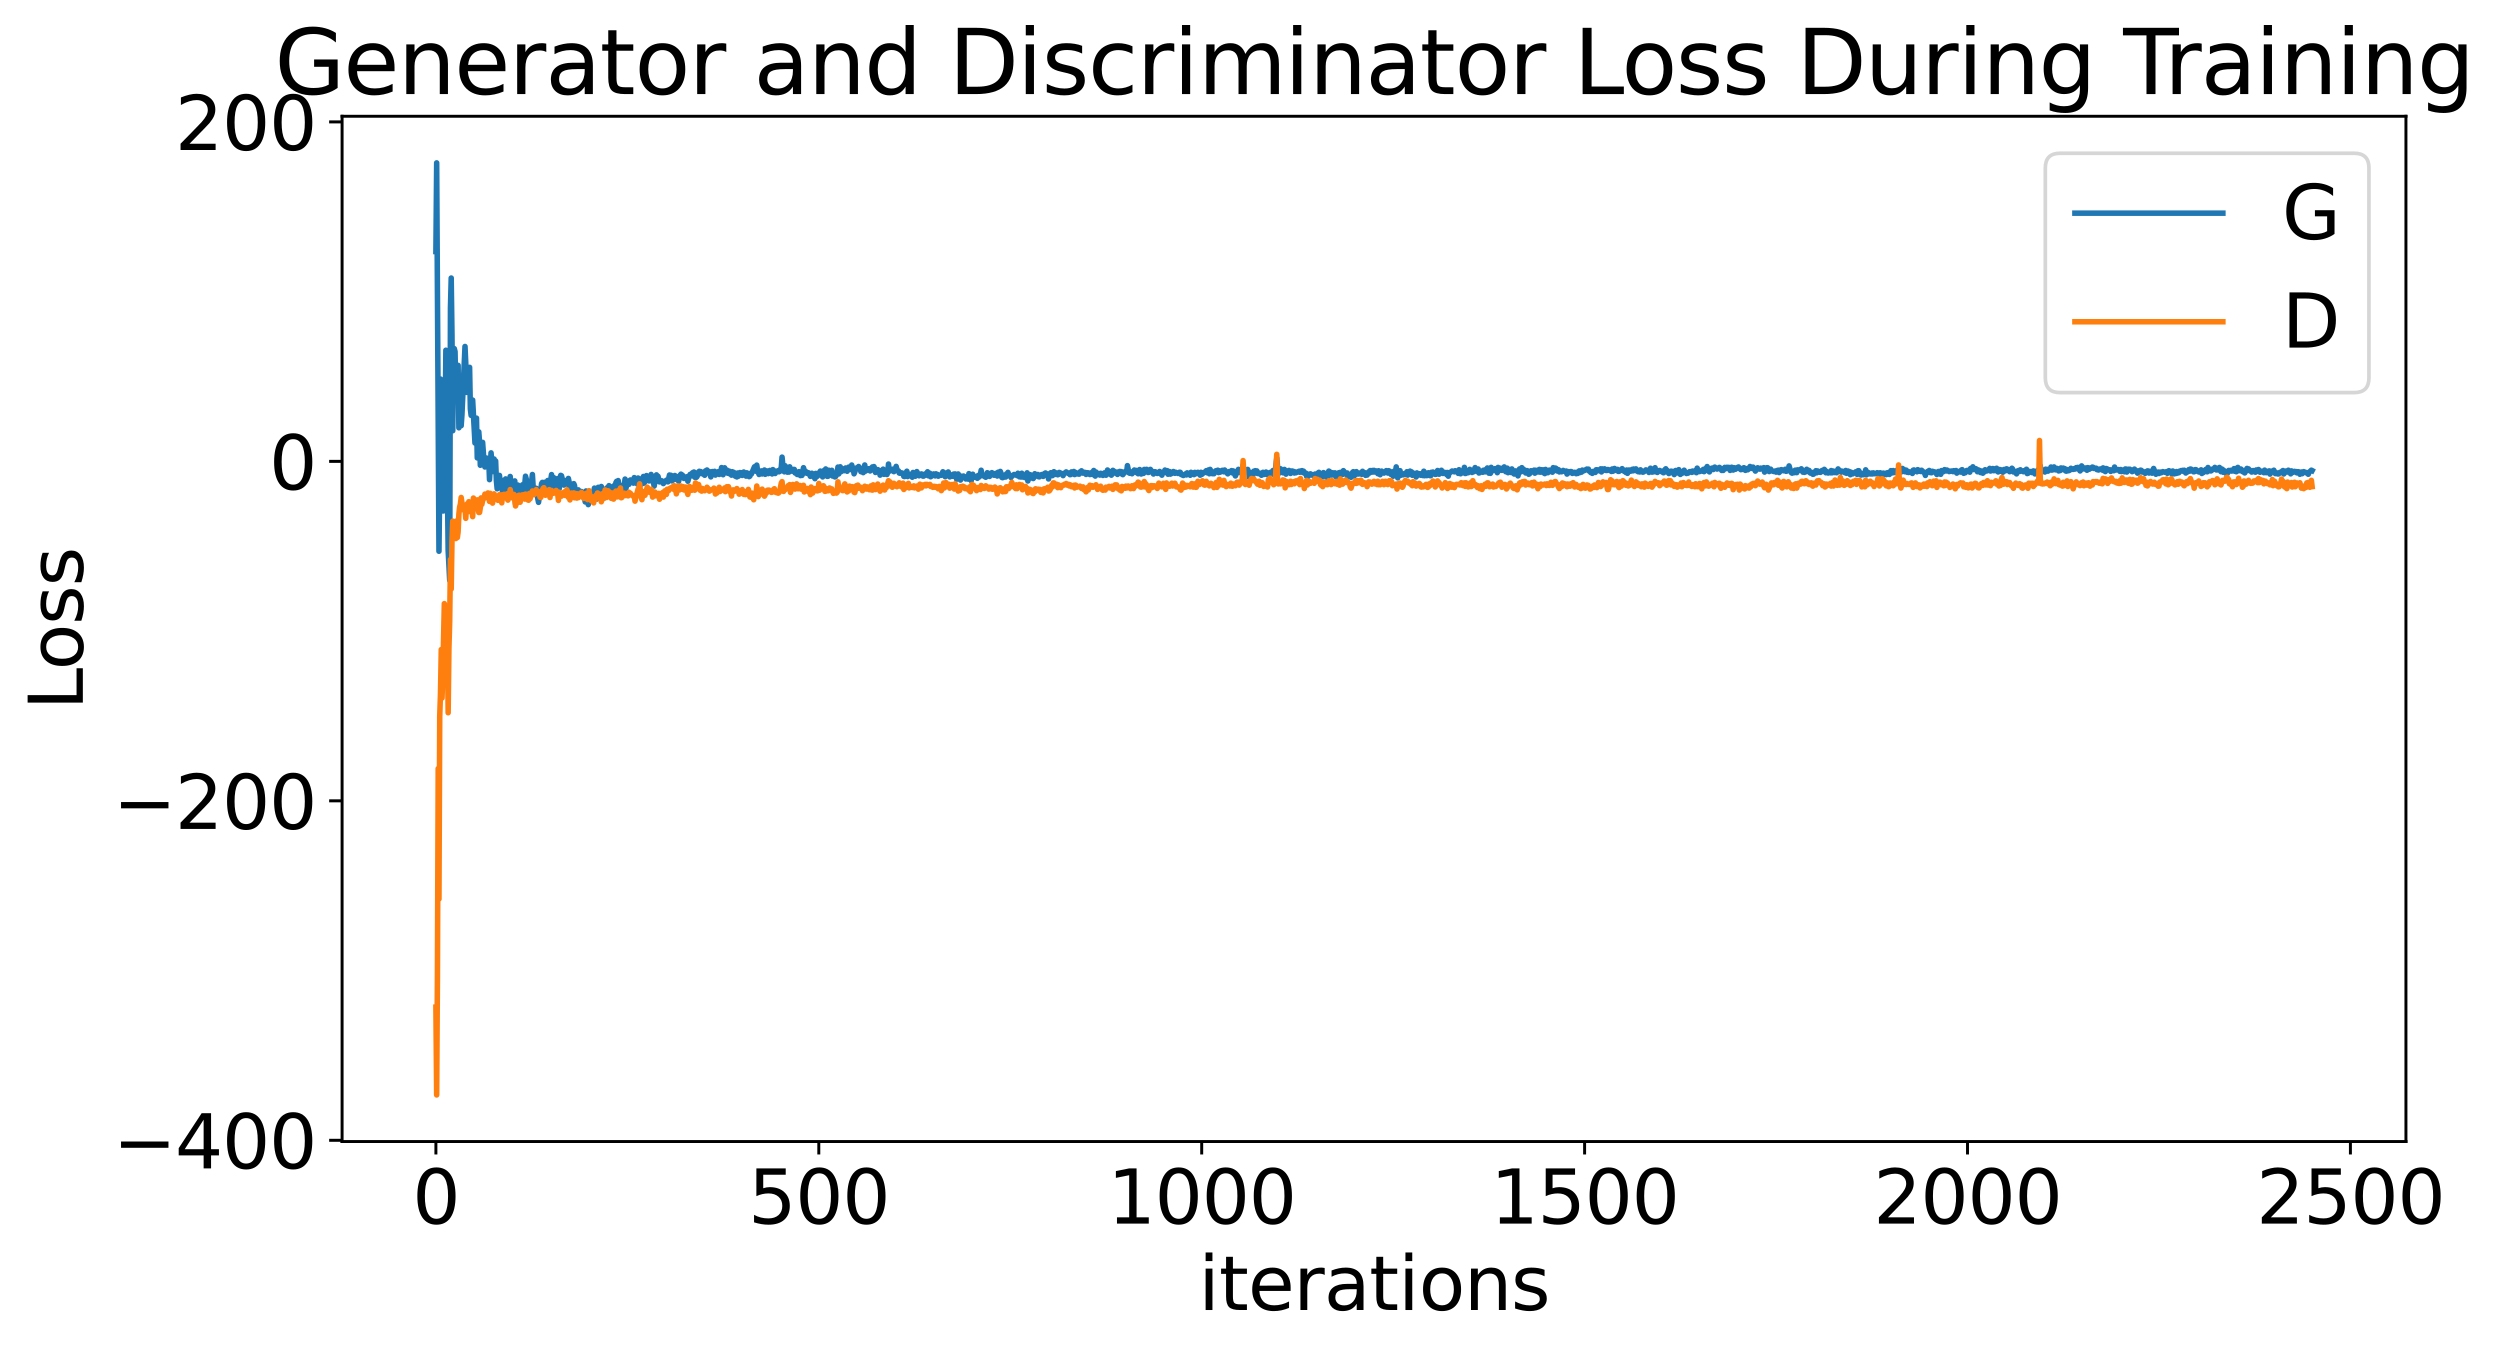 <?xml version="1.0" encoding="utf-8" standalone="no"?>
<!DOCTYPE svg PUBLIC "-//W3C//DTD SVG 1.1//EN"
  "http://www.w3.org/Graphics/SVG/1.1/DTD/svg11.dtd">
<svg xmlns:xlink="http://www.w3.org/1999/xlink" width="675.923pt" height="365.549pt" viewBox="0 0 675.923 365.549" xmlns="http://www.w3.org/2000/svg" version="1.1">
 <defs>
  <style type="text/css">*{stroke-linejoin: round; stroke-linecap: butt}</style>
 </defs>
 <g id="figure_1">
  <g id="patch_1">
   <path d="M 0 365.549 
L 675.923 365.549 
L 675.923 -0 
L 0 -0 
z
" style="fill: #ffffff"/>
  </g>
  <g id="axes_1">
   <g id="patch_2">
    <path d="M 92.491 308.636 
L 650.491 308.636 
L 650.491 31.436 
L 92.491 31.436 
z
" style="fill: #ffffff"/>
   </g>
   <g id="matplotlib.axis_1">
    <g id="xtick_1">
     <g id="line2d_1">
      <defs>
       <path id="me136b524df" d="M 0 0 
L 0 3.5 
" style="stroke: #000000; stroke-width: 0.8"/>
      </defs>
      <g>
       <use xlink:href="#me136b524df" x="117.854" y="308.636" style="stroke: #000000; stroke-width: 0.8"/>
      </g>
     </g>
     <g id="text_1">
      <!-- 0 -->
      <g transform="translate(111.492 330.833) scale(0.2 -0.2)">
       <defs>
        <path id="DejaVuSans-30" d="M 2034 4250 
Q 1547 4250 1301 3770 
Q 1056 3291 1056 2328 
Q 1056 1369 1301 889 
Q 1547 409 2034 409 
Q 2525 409 2770 889 
Q 3016 1369 3016 2328 
Q 3016 3291 2770 3770 
Q 2525 4250 2034 4250 
z
M 2034 4750 
Q 2819 4750 3233 4129 
Q 3647 3509 3647 2328 
Q 3647 1150 3233 529 
Q 2819 -91 2034 -91 
Q 1250 -91 836 529 
Q 422 1150 422 2328 
Q 422 3509 836 4129 
Q 1250 4750 2034 4750 
z
" transform="scale(0.016)"/>
       </defs>
       <use xlink:href="#DejaVuSans-30"/>
      </g>
     </g>
    </g>
    <g id="xtick_2">
     <g id="line2d_2">
      <g>
       <use xlink:href="#me136b524df" x="221.379" y="308.636" style="stroke: #000000; stroke-width: 0.8"/>
      </g>
     </g>
     <g id="text_2">
      <!-- 500 -->
      <g transform="translate(202.292 330.833) scale(0.2 -0.2)">
       <defs>
        <path id="DejaVuSans-35" d="M 691 4666 
L 3169 4666 
L 3169 4134 
L 1269 4134 
L 1269 2991 
Q 1406 3038 1543 3061 
Q 1681 3084 1819 3084 
Q 2600 3084 3056 2656 
Q 3513 2228 3513 1497 
Q 3513 744 3044 326 
Q 2575 -91 1722 -91 
Q 1428 -91 1123 -41 
Q 819 9 494 109 
L 494 744 
Q 775 591 1075 516 
Q 1375 441 1709 441 
Q 2250 441 2565 725 
Q 2881 1009 2881 1497 
Q 2881 1984 2565 2268 
Q 2250 2553 1709 2553 
Q 1456 2553 1204 2497 
Q 953 2441 691 2322 
L 691 4666 
z
" transform="scale(0.016)"/>
       </defs>
       <use xlink:href="#DejaVuSans-35"/>
       <use xlink:href="#DejaVuSans-30" x="63.623"/>
       <use xlink:href="#DejaVuSans-30" x="127.246"/>
      </g>
     </g>
    </g>
    <g id="xtick_3">
     <g id="line2d_3">
      <g>
       <use xlink:href="#me136b524df" x="324.904" y="308.636" style="stroke: #000000; stroke-width: 0.8"/>
      </g>
     </g>
     <g id="text_3">
      <!-- 1000 -->
      <g transform="translate(299.454 330.833) scale(0.2 -0.2)">
       <defs>
        <path id="DejaVuSans-31" d="M 794 531 
L 1825 531 
L 1825 4091 
L 703 3866 
L 703 4441 
L 1819 4666 
L 2450 4666 
L 2450 531 
L 3481 531 
L 3481 0 
L 794 0 
L 794 531 
z
" transform="scale(0.016)"/>
       </defs>
       <use xlink:href="#DejaVuSans-31"/>
       <use xlink:href="#DejaVuSans-30" x="63.623"/>
       <use xlink:href="#DejaVuSans-30" x="127.246"/>
       <use xlink:href="#DejaVuSans-30" x="190.869"/>
      </g>
     </g>
    </g>
    <g id="xtick_4">
     <g id="line2d_4">
      <g>
       <use xlink:href="#me136b524df" x="428.429" y="308.636" style="stroke: #000000; stroke-width: 0.8"/>
      </g>
     </g>
     <g id="text_4">
      <!-- 1500 -->
      <g transform="translate(402.979 330.833) scale(0.2 -0.2)">
       <use xlink:href="#DejaVuSans-31"/>
       <use xlink:href="#DejaVuSans-35" x="63.623"/>
       <use xlink:href="#DejaVuSans-30" x="127.246"/>
       <use xlink:href="#DejaVuSans-30" x="190.869"/>
      </g>
     </g>
    </g>
    <g id="xtick_5">
     <g id="line2d_5">
      <g>
       <use xlink:href="#me136b524df" x="531.954" y="308.636" style="stroke: #000000; stroke-width: 0.8"/>
      </g>
     </g>
     <g id="text_5">
      <!-- 2000 -->
      <g transform="translate(506.504 330.833) scale(0.2 -0.2)">
       <defs>
        <path id="DejaVuSans-32" d="M 1228 531 
L 3431 531 
L 3431 0 
L 469 0 
L 469 531 
Q 828 903 1448 1529 
Q 2069 2156 2228 2338 
Q 2531 2678 2651 2914 
Q 2772 3150 2772 3378 
Q 2772 3750 2511 3984 
Q 2250 4219 1831 4219 
Q 1534 4219 1204 4116 
Q 875 4013 500 3803 
L 500 4441 
Q 881 4594 1212 4672 
Q 1544 4750 1819 4750 
Q 2544 4750 2975 4387 
Q 3406 4025 3406 3419 
Q 3406 3131 3298 2873 
Q 3191 2616 2906 2266 
Q 2828 2175 2409 1742 
Q 1991 1309 1228 531 
z
" transform="scale(0.016)"/>
       </defs>
       <use xlink:href="#DejaVuSans-32"/>
       <use xlink:href="#DejaVuSans-30" x="63.623"/>
       <use xlink:href="#DejaVuSans-30" x="127.246"/>
       <use xlink:href="#DejaVuSans-30" x="190.869"/>
      </g>
     </g>
    </g>
    <g id="xtick_6">
     <g id="line2d_6">
      <g>
       <use xlink:href="#me136b524df" x="635.479" y="308.636" style="stroke: #000000; stroke-width: 0.8"/>
      </g>
     </g>
     <g id="text_6">
      <!-- 2500 -->
      <g transform="translate(610.029 330.833) scale(0.2 -0.2)">
       <use xlink:href="#DejaVuSans-32"/>
       <use xlink:href="#DejaVuSans-35" x="63.623"/>
       <use xlink:href="#DejaVuSans-30" x="127.246"/>
       <use xlink:href="#DejaVuSans-30" x="190.869"/>
      </g>
     </g>
    </g>
    <g id="text_7">
     <!-- iterations -->
     <g transform="translate(324.036 354.189) scale(0.2 -0.2)">
      <defs>
       <path id="DejaVuSans-69" d="M 603 3500 
L 1178 3500 
L 1178 0 
L 603 0 
L 603 3500 
z
M 603 4863 
L 1178 4863 
L 1178 4134 
L 603 4134 
L 603 4863 
z
" transform="scale(0.016)"/>
       <path id="DejaVuSans-74" d="M 1172 4494 
L 1172 3500 
L 2356 3500 
L 2356 3053 
L 1172 3053 
L 1172 1153 
Q 1172 725 1289 603 
Q 1406 481 1766 481 
L 2356 481 
L 2356 0 
L 1766 0 
Q 1100 0 847 248 
Q 594 497 594 1153 
L 594 3053 
L 172 3053 
L 172 3500 
L 594 3500 
L 594 4494 
L 1172 4494 
z
" transform="scale(0.016)"/>
       <path id="DejaVuSans-65" d="M 3597 1894 
L 3597 1613 
L 953 1613 
Q 991 1019 1311 708 
Q 1631 397 2203 397 
Q 2534 397 2845 478 
Q 3156 559 3463 722 
L 3463 178 
Q 3153 47 2828 -22 
Q 2503 -91 2169 -91 
Q 1331 -91 842 396 
Q 353 884 353 1716 
Q 353 2575 817 3079 
Q 1281 3584 2069 3584 
Q 2775 3584 3186 3129 
Q 3597 2675 3597 1894 
z
M 3022 2063 
Q 3016 2534 2758 2815 
Q 2500 3097 2075 3097 
Q 1594 3097 1305 2825 
Q 1016 2553 972 2059 
L 3022 2063 
z
" transform="scale(0.016)"/>
       <path id="DejaVuSans-72" d="M 2631 2963 
Q 2534 3019 2420 3045 
Q 2306 3072 2169 3072 
Q 1681 3072 1420 2755 
Q 1159 2438 1159 1844 
L 1159 0 
L 581 0 
L 581 3500 
L 1159 3500 
L 1159 2956 
Q 1341 3275 1631 3429 
Q 1922 3584 2338 3584 
Q 2397 3584 2469 3576 
Q 2541 3569 2628 3553 
L 2631 2963 
z
" transform="scale(0.016)"/>
       <path id="DejaVuSans-61" d="M 2194 1759 
Q 1497 1759 1228 1600 
Q 959 1441 959 1056 
Q 959 750 1161 570 
Q 1363 391 1709 391 
Q 2188 391 2477 730 
Q 2766 1069 2766 1631 
L 2766 1759 
L 2194 1759 
z
M 3341 1997 
L 3341 0 
L 2766 0 
L 2766 531 
Q 2569 213 2275 61 
Q 1981 -91 1556 -91 
Q 1019 -91 701 211 
Q 384 513 384 1019 
Q 384 1609 779 1909 
Q 1175 2209 1959 2209 
L 2766 2209 
L 2766 2266 
Q 2766 2663 2505 2880 
Q 2244 3097 1772 3097 
Q 1472 3097 1187 3025 
Q 903 2953 641 2809 
L 641 3341 
Q 956 3463 1253 3523 
Q 1550 3584 1831 3584 
Q 2591 3584 2966 3190 
Q 3341 2797 3341 1997 
z
" transform="scale(0.016)"/>
       <path id="DejaVuSans-6f" d="M 1959 3097 
Q 1497 3097 1228 2736 
Q 959 2375 959 1747 
Q 959 1119 1226 758 
Q 1494 397 1959 397 
Q 2419 397 2687 759 
Q 2956 1122 2956 1747 
Q 2956 2369 2687 2733 
Q 2419 3097 1959 3097 
z
M 1959 3584 
Q 2709 3584 3137 3096 
Q 3566 2609 3566 1747 
Q 3566 888 3137 398 
Q 2709 -91 1959 -91 
Q 1206 -91 779 398 
Q 353 888 353 1747 
Q 353 2609 779 3096 
Q 1206 3584 1959 3584 
z
" transform="scale(0.016)"/>
       <path id="DejaVuSans-6e" d="M 3513 2113 
L 3513 0 
L 2938 0 
L 2938 2094 
Q 2938 2591 2744 2837 
Q 2550 3084 2163 3084 
Q 1697 3084 1428 2787 
Q 1159 2491 1159 1978 
L 1159 0 
L 581 0 
L 581 3500 
L 1159 3500 
L 1159 2956 
Q 1366 3272 1645 3428 
Q 1925 3584 2291 3584 
Q 2894 3584 3203 3211 
Q 3513 2838 3513 2113 
z
" transform="scale(0.016)"/>
       <path id="DejaVuSans-73" d="M 2834 3397 
L 2834 2853 
Q 2591 2978 2328 3040 
Q 2066 3103 1784 3103 
Q 1356 3103 1142 2972 
Q 928 2841 928 2578 
Q 928 2378 1081 2264 
Q 1234 2150 1697 2047 
L 1894 2003 
Q 2506 1872 2764 1633 
Q 3022 1394 3022 966 
Q 3022 478 2636 193 
Q 2250 -91 1575 -91 
Q 1294 -91 989 -36 
Q 684 19 347 128 
L 347 722 
Q 666 556 975 473 
Q 1284 391 1588 391 
Q 1994 391 2212 530 
Q 2431 669 2431 922 
Q 2431 1156 2273 1281 
Q 2116 1406 1581 1522 
L 1381 1569 
Q 847 1681 609 1914 
Q 372 2147 372 2553 
Q 372 3047 722 3315 
Q 1072 3584 1716 3584 
Q 2034 3584 2315 3537 
Q 2597 3491 2834 3397 
z
" transform="scale(0.016)"/>
      </defs>
      <use xlink:href="#DejaVuSans-69"/>
      <use xlink:href="#DejaVuSans-74" x="27.783"/>
      <use xlink:href="#DejaVuSans-65" x="66.992"/>
      <use xlink:href="#DejaVuSans-72" x="128.516"/>
      <use xlink:href="#DejaVuSans-61" x="169.629"/>
      <use xlink:href="#DejaVuSans-74" x="230.908"/>
      <use xlink:href="#DejaVuSans-69" x="270.117"/>
      <use xlink:href="#DejaVuSans-6f" x="297.9"/>
      <use xlink:href="#DejaVuSans-6e" x="359.082"/>
      <use xlink:href="#DejaVuSans-73" x="422.461"/>
     </g>
    </g>
   </g>
   <g id="matplotlib.axis_2">
    <g id="ytick_1">
     <g id="line2d_7">
      <defs>
       <path id="m22945ce2fc" d="M 0 0 
L -3.5 0 
" style="stroke: #000000; stroke-width: 0.8"/>
      </defs>
      <g>
       <use xlink:href="#m22945ce2fc" x="92.491" y="308.301" style="stroke: #000000; stroke-width: 0.8"/>
      </g>
     </g>
     <g id="text_8">
      <!-- −400 -->
      <g transform="translate(30.556 315.9) scale(0.2 -0.2)">
       <defs>
        <path id="DejaVuSans-2212" d="M 678 2272 
L 4684 2272 
L 4684 1741 
L 678 1741 
L 678 2272 
z
" transform="scale(0.016)"/>
        <path id="DejaVuSans-34" d="M 2419 4116 
L 825 1625 
L 2419 1625 
L 2419 4116 
z
M 2253 4666 
L 3047 4666 
L 3047 1625 
L 3713 1625 
L 3713 1100 
L 3047 1100 
L 3047 0 
L 2419 0 
L 2419 1100 
L 313 1100 
L 313 1709 
L 2253 4666 
z
" transform="scale(0.016)"/>
       </defs>
       <use xlink:href="#DejaVuSans-2212"/>
       <use xlink:href="#DejaVuSans-34" x="83.789"/>
       <use xlink:href="#DejaVuSans-30" x="147.412"/>
       <use xlink:href="#DejaVuSans-30" x="211.035"/>
      </g>
     </g>
    </g>
    <g id="ytick_2">
     <g id="line2d_8">
      <g>
       <use xlink:href="#m22945ce2fc" x="92.491" y="216.52" style="stroke: #000000; stroke-width: 0.8"/>
      </g>
     </g>
     <g id="text_9">
      <!-- −200 -->
      <g transform="translate(30.556 224.119) scale(0.2 -0.2)">
       <use xlink:href="#DejaVuSans-2212"/>
       <use xlink:href="#DejaVuSans-32" x="83.789"/>
       <use xlink:href="#DejaVuSans-30" x="147.412"/>
       <use xlink:href="#DejaVuSans-30" x="211.035"/>
      </g>
     </g>
    </g>
    <g id="ytick_3">
     <g id="line2d_9">
      <g>
       <use xlink:href="#m22945ce2fc" x="92.491" y="124.739" style="stroke: #000000; stroke-width: 0.8"/>
      </g>
     </g>
     <g id="text_10">
      <!-- 0 -->
      <g transform="translate(72.766 132.338) scale(0.2 -0.2)">
       <use xlink:href="#DejaVuSans-30"/>
      </g>
     </g>
    </g>
    <g id="ytick_4">
     <g id="line2d_10">
      <g>
       <use xlink:href="#m22945ce2fc" x="92.491" y="32.958" style="stroke: #000000; stroke-width: 0.8"/>
      </g>
     </g>
     <g id="text_11">
      <!-- 200 -->
      <g transform="translate(47.316 40.557) scale(0.2 -0.2)">
       <use xlink:href="#DejaVuSans-32"/>
       <use xlink:href="#DejaVuSans-30" x="63.623"/>
       <use xlink:href="#DejaVuSans-30" x="127.246"/>
      </g>
     </g>
    </g>
    <g id="text_12">
     <!-- Loss -->
     <g transform="translate(22.397 191.971) rotate(-90) scale(0.2 -0.2)">
      <defs>
       <path id="DejaVuSans-4c" d="M 628 4666 
L 1259 4666 
L 1259 531 
L 3531 531 
L 3531 0 
L 628 0 
L 628 4666 
z
" transform="scale(0.016)"/>
      </defs>
      <use xlink:href="#DejaVuSans-4c"/>
      <use xlink:href="#DejaVuSans-6f" x="53.963"/>
      <use xlink:href="#DejaVuSans-73" x="115.145"/>
      <use xlink:href="#DejaVuSans-73" x="167.244"/>
     </g>
    </g>
   </g>
   <g id="line2d_11">
    <path d="M 117.854 68.01 
L 118.061 44.036 
L 118.682 149.038 
L 118.89 131.292 
L 119.097 102.481 
L 119.304 114.664 
L 119.511 109.036 
L 119.718 138.147 
L 119.925 138.134 
L 120.339 115.734 
L 120.546 94.696 
L 121.167 148.795 
L 121.581 156.878 
L 121.788 83.249 
L 121.995 75.174 
L 122.202 90.473 
L 122.409 116.457 
L 122.616 96.256 
L 122.823 94.26 
L 123.031 95.075 
L 123.238 105.745 
L 123.445 103.501 
L 123.652 98.938 
L 123.859 98.781 
L 124.066 115.659 
L 124.273 104.793 
L 124.48 107.675 
L 124.687 115.096 
L 124.894 112.159 
L 125.722 93.68 
L 125.929 98.194 
L 126.136 106.086 
L 126.343 105.036 
L 126.55 102.323 
L 126.757 103.946 
L 126.964 99.317 
L 127.172 110.565 
L 127.379 112.307 
L 127.586 111.666 
L 127.793 108.168 
L 128.414 119.774 
L 128.621 119.367 
L 128.828 113.052 
L 129.035 123.794 
L 129.242 123.122 
L 129.449 116.752 
L 129.656 119.487 
L 129.863 125.791 
L 130.07 120.978 
L 130.277 122.459 
L 130.484 119.602 
L 130.898 125.267 
L 131.105 126.254 
L 131.52 123.833 
L 131.727 125.067 
L 131.934 124.405 
L 132.141 124.343 
L 132.348 129.685 
L 132.762 122.441 
L 133.176 126.639 
L 133.383 127.489 
L 133.59 124.105 
L 133.797 127.007 
L 134.004 124.635 
L 134.211 130.008 
L 134.418 132.148 
L 134.625 129.333 
L 134.832 130.199 
L 135.039 128.532 
L 135.246 130.615 
L 135.454 129.75 
L 135.868 133.042 
L 136.075 130.869 
L 136.282 131.244 
L 136.696 129.486 
L 136.903 131.903 
L 137.11 130.3 
L 137.317 132.787 
L 137.524 130.104 
L 137.731 132.297 
L 137.938 128.828 
L 138.352 133.625 
L 138.559 133.679 
L 138.766 132.891 
L 139.18 130.029 
L 139.387 136.267 
L 139.802 131.367 
L 140.009 131.144 
L 140.216 134.254 
L 140.423 133.153 
L 140.63 135.194 
L 140.837 132.96 
L 141.251 131.082 
L 141.665 133.281 
L 142.079 128.753 
L 142.286 129.528 
L 142.493 133.658 
L 142.7 133.308 
L 142.907 134.76 
L 143.321 132.202 
L 143.528 132.04 
L 143.943 128.293 
L 144.15 131.624 
L 144.357 132.367 
L 144.564 133.575 
L 144.771 133.468 
L 144.978 132.014 
L 145.392 134.759 
L 145.599 135.817 
L 146.013 133.039 
L 146.22 132.366 
L 146.427 130.732 
L 146.634 130.422 
L 147.048 131.352 
L 147.255 130.397 
L 147.669 133.449 
L 147.877 130.621 
L 148.084 129.916 
L 148.291 130.78 
L 148.498 130.367 
L 148.705 133.018 
L 148.912 129.7 
L 149.119 128.315 
L 149.326 131.243 
L 149.533 129.04 
L 149.74 129.159 
L 149.947 131.658 
L 150.154 130.877 
L 150.361 132.068 
L 150.775 129.382 
L 150.982 131.489 
L 151.189 132.135 
L 151.396 129.52 
L 151.603 128.527 
L 151.81 128.627 
L 152.432 131.149 
L 152.639 130.543 
L 152.846 130.694 
L 153.053 129.901 
L 153.26 130.887 
L 153.467 130.64 
L 153.674 129.355 
L 153.881 130.365 
L 154.088 132.129 
L 154.295 131.452 
L 154.502 133.778 
L 154.709 132.794 
L 154.916 132.711 
L 155.123 130.761 
L 155.33 131.242 
L 155.537 132.939 
L 155.744 133.683 
L 155.951 132.669 
L 156.366 132.445 
L 156.573 132.994 
L 156.78 133.06 
L 156.987 133.885 
L 157.194 132.892 
L 157.815 133.739 
L 158.229 135.705 
L 158.436 132.744 
L 158.643 135.219 
L 158.85 135.591 
L 159.057 136.433 
L 159.264 132.965 
L 159.471 134.075 
L 159.678 133.541 
L 159.885 133.422 
L 160.092 135.237 
L 160.714 131.971 
L 160.921 134.241 
L 161.128 134.068 
L 161.335 134.937 
L 161.749 131.756 
L 161.956 131.859 
L 162.163 132.699 
L 162.37 132.989 
L 162.577 131.534 
L 162.784 131.943 
L 162.991 132.9 
L 163.198 132.249 
L 163.405 134.623 
L 163.612 132.871 
L 163.819 133.639 
L 164.026 133.328 
L 164.233 131.803 
L 164.441 132.484 
L 164.648 131.304 
L 164.855 132.834 
L 165.062 131.565 
L 165.476 132.763 
L 165.683 132.034 
L 165.89 132.01 
L 166.097 131.256 
L 166.304 133.788 
L 166.511 130.493 
L 166.718 130.136 
L 166.925 131.67 
L 167.132 129.936 
L 167.339 131.294 
L 167.546 131.094 
L 167.96 132.187 
L 168.374 131.861 
L 168.582 132.64 
L 168.996 129.53 
L 169.203 132.112 
L 169.617 130.58 
L 169.824 130.407 
L 170.031 130.957 
L 170.238 129.942 
L 170.445 129.766 
L 170.859 130.203 
L 171.066 129.98 
L 171.273 130.627 
L 171.48 129.133 
L 171.687 129.835 
L 172.101 129.364 
L 172.308 130.857 
L 172.515 129.246 
L 172.93 130.421 
L 173.137 129.545 
L 173.344 130.94 
L 173.551 129.371 
L 173.758 130.738 
L 173.965 128.822 
L 174.172 130.61 
L 174.379 130.103 
L 174.793 128.587 
L 175.207 129.689 
L 175.414 130.014 
L 175.621 130.005 
L 175.828 129.564 
L 176.035 128.278 
L 176.242 129.133 
L 176.449 129.444 
L 176.864 131.422 
L 177.278 129.227 
L 177.485 128.387 
L 177.692 130.002 
L 177.899 128.766 
L 178.313 130.295 
L 178.727 130.229 
L 178.934 129.99 
L 179.141 130.146 
L 179.348 130.742 
L 179.555 130.233 
L 179.762 130.336 
L 180.176 129.832 
L 180.383 129.938 
L 180.59 130.277 
L 181.005 128.428 
L 181.212 128.815 
L 181.419 128.503 
L 181.626 130.018 
L 181.833 128.713 
L 182.04 129.533 
L 182.247 129.687 
L 182.454 128.563 
L 182.661 128.72 
L 182.868 129.561 
L 183.075 129.261 
L 183.282 129.333 
L 183.489 130.125 
L 183.696 128.726 
L 184.11 128.193 
L 184.524 128.481 
L 184.731 129.227 
L 184.938 129.364 
L 185.146 129.293 
L 185.353 128.979 
L 185.767 128.9 
L 185.974 130.109 
L 186.388 128.613 
L 186.595 128.258 
L 186.802 128.583 
L 187.009 128.64 
L 187.216 127.829 
L 187.63 127.622 
L 187.837 129.027 
L 188.044 128.308 
L 188.251 129.061 
L 188.458 128.863 
L 188.872 127.59 
L 189.079 127.418 
L 189.287 128.046 
L 189.494 127.51 
L 189.701 127.816 
L 189.908 127.725 
L 190.115 128.205 
L 190.322 127.91 
L 190.529 128.496 
L 190.736 127.307 
L 190.943 127.661 
L 191.15 127.074 
L 191.357 127.464 
L 191.564 127.568 
L 191.771 127.493 
L 192.185 128.934 
L 192.599 127.495 
L 192.806 127.974 
L 193.013 127.964 
L 193.22 127.433 
L 193.428 128.446 
L 193.635 128.006 
L 194.049 127.934 
L 194.256 127.503 
L 194.463 128.276 
L 194.67 127.592 
L 194.877 127.821 
L 195.084 126.42 
L 195.498 128.351 
L 195.912 126.478 
L 196.119 127.288 
L 196.533 127.097 
L 196.74 127.944 
L 196.947 127.523 
L 197.154 127.369 
L 197.361 128.155 
L 197.569 127.606 
L 197.776 128.47 
L 197.983 127.537 
L 198.19 128.049 
L 198.397 127.705 
L 198.811 128.758 
L 199.018 128.176 
L 199.225 128.949 
L 199.432 127.886 
L 199.639 128.758 
L 200.053 127.764 
L 200.26 128.041 
L 200.467 127.818 
L 200.674 128.539 
L 201.088 127.62 
L 201.295 128.215 
L 201.502 127.872 
L 201.71 128.731 
L 201.917 127.831 
L 202.124 127.973 
L 202.331 128.302 
L 202.538 128.875 
L 202.745 128.731 
L 202.952 127.937 
L 203.159 128.147 
L 203.987 126.206 
L 204.194 127.195 
L 204.401 127.406 
L 204.608 125.752 
L 204.815 127.181 
L 205.229 128.285 
L 205.644 127.953 
L 205.851 127.321 
L 206.058 128.138 
L 206.265 127.596 
L 206.472 127.777 
L 206.679 127.076 
L 206.886 128.238 
L 207.093 127.355 
L 207.3 127.311 
L 207.507 127.383 
L 207.714 128.051 
L 207.921 127.911 
L 208.128 127.191 
L 208.335 127.863 
L 208.542 127.925 
L 208.749 128.141 
L 208.956 126.967 
L 209.163 127.602 
L 209.37 127.303 
L 209.577 128.02 
L 209.785 127.396 
L 210.199 127.55 
L 210.406 127.241 
L 210.613 127.562 
L 210.82 127.469 
L 211.234 126.33 
L 211.441 123.594 
L 211.648 125.641 
L 211.855 126.194 
L 212.062 127.565 
L 212.269 125.926 
L 212.683 127.253 
L 212.89 127.663 
L 213.097 127.044 
L 213.304 127.646 
L 213.511 126.217 
L 213.718 127.247 
L 213.926 126.969 
L 214.133 127.389 
L 214.34 127.367 
L 214.547 126.91 
L 214.754 126.92 
L 214.961 127.869 
L 215.168 127.674 
L 215.375 128.141 
L 215.582 128.297 
L 215.789 127.669 
L 215.996 127.522 
L 216.203 127.865 
L 216.41 128.588 
L 216.617 128.133 
L 216.824 128.536 
L 217.238 126.453 
L 217.652 127.878 
L 217.859 127.473 
L 218.274 127.995 
L 218.481 127.785 
L 218.688 127.877 
L 219.102 128.794 
L 219.516 127.948 
L 220.344 129.42 
L 220.551 127.992 
L 220.758 128.745 
L 220.965 128.776 
L 221.379 128.019 
L 221.793 127.366 
L 222 128.478 
L 222.208 127.867 
L 222.415 128.945 
L 222.829 127.177 
L 223.036 128.168 
L 223.243 126.793 
L 223.657 128.793 
L 223.864 128.766 
L 224.071 127.131 
L 224.278 128.101 
L 224.899 127.158 
L 225.106 128.714 
L 225.313 128.371 
L 225.52 128.487 
L 225.727 128.947 
L 225.934 128.838 
L 226.349 127.951 
L 226.556 126.283 
L 226.763 128.14 
L 227.177 126.208 
L 227.384 127.54 
L 227.591 127.357 
L 228.005 126.763 
L 228.212 127.26 
L 228.419 126.997 
L 228.626 126.529 
L 229.04 127.412 
L 229.247 127.05 
L 229.454 126.293 
L 229.661 126.896 
L 229.868 126.452 
L 230.075 126.552 
L 230.282 125.732 
L 230.49 127.181 
L 230.697 126.471 
L 230.904 128.103 
L 231.111 127.623 
L 231.318 126.756 
L 231.525 126.674 
L 231.732 126.43 
L 231.939 126.383 
L 232.146 126.126 
L 232.353 126.833 
L 232.56 126.756 
L 232.767 127.538 
L 232.974 126.623 
L 233.181 127.5 
L 233.388 127.788 
L 233.595 127.217 
L 233.802 125.721 
L 234.009 127.375 
L 234.423 126.742 
L 234.631 127.097 
L 234.838 126.733 
L 235.045 126.863 
L 235.252 127.33 
L 235.459 126.593 
L 235.666 127.082 
L 235.873 126.241 
L 236.08 126.634 
L 236.287 126.148 
L 236.494 126.651 
L 236.701 127.736 
L 237.322 126.962 
L 237.529 127.437 
L 237.736 127.199 
L 237.943 128.461 
L 238.564 127.205 
L 238.772 126.841 
L 238.979 128.237 
L 239.186 128.195 
L 239.393 127.591 
L 239.6 128.171 
L 239.807 128.288 
L 240.014 127.732 
L 240.221 125.466 
L 240.428 127.136 
L 240.635 127.34 
L 240.842 127.066 
L 241.463 126.838 
L 241.67 127.52 
L 241.877 127.099 
L 242.084 126.969 
L 242.291 126.099 
L 242.498 126.906 
L 242.705 127.216 
L 242.913 127.303 
L 243.12 127.895 
L 243.327 127.955 
L 243.534 127.821 
L 243.948 127.889 
L 244.155 128.066 
L 244.362 128.803 
L 244.569 128.846 
L 244.776 127.944 
L 244.983 127.772 
L 245.19 127.405 
L 245.397 128.85 
L 245.604 128.151 
L 246.018 128.344 
L 246.225 128.322 
L 246.432 128.419 
L 246.639 129.028 
L 246.846 127.745 
L 247.261 128.704 
L 247.468 128.761 
L 247.675 128.526 
L 247.882 127.504 
L 248.296 128.328 
L 248.503 128.644 
L 249.124 128.131 
L 249.331 128.268 
L 249.538 128.735 
L 249.745 128.723 
L 250.159 128.122 
L 250.366 128.457 
L 250.78 127.551 
L 250.987 128.639 
L 251.195 127.98 
L 251.402 127.939 
L 251.609 128.9 
L 252.23 128.486 
L 252.437 128.134 
L 252.851 128.665 
L 253.058 128.103 
L 253.265 128.333 
L 253.472 128.272 
L 253.679 128.75 
L 253.886 128.51 
L 254.507 128.499 
L 254.921 127.554 
L 255.543 128.885 
L 255.75 127.879 
L 255.957 128.531 
L 256.164 128.327 
L 256.371 127.605 
L 256.785 128.939 
L 257.199 128.728 
L 257.406 128.386 
L 257.613 128.783 
L 257.82 128.185 
L 258.234 128.133 
L 258.648 129.569 
L 258.855 129.102 
L 259.062 128.149 
L 259.269 128.872 
L 259.477 128.616 
L 259.684 129.793 
L 259.891 129.035 
L 260.098 128.759 
L 260.305 128.825 
L 260.512 128.702 
L 260.926 128.989 
L 261.133 129.501 
L 261.34 128.9 
L 261.547 128.861 
L 261.754 129.533 
L 261.961 128.055 
L 262.168 129.237 
L 262.375 129.466 
L 262.582 129.964 
L 262.789 128.735 
L 262.996 128.215 
L 263.203 129.036 
L 263.41 128.773 
L 263.618 129.047 
L 264.032 129.044 
L 264.239 129.319 
L 264.446 128.564 
L 264.653 129.012 
L 264.86 128.318 
L 265.067 128.286 
L 265.274 127.139 
L 265.481 128.622 
L 265.688 128.504 
L 265.895 128.593 
L 266.309 128.914 
L 266.516 129.037 
L 266.93 127.809 
L 267.137 128.393 
L 267.344 127.991 
L 267.551 128.813 
L 267.759 128.313 
L 267.966 128.163 
L 268.173 127.789 
L 268.587 128.433 
L 268.794 128.49 
L 269.208 127.98 
L 269.622 128.704 
L 269.829 127.684 
L 270.036 127.673 
L 270.243 128.074 
L 270.45 127.455 
L 270.657 127.971 
L 270.864 129.081 
L 271.071 129.154 
L 271.278 128.514 
L 271.485 129.012 
L 271.692 128.909 
L 271.9 128.977 
L 272.107 128.133 
L 272.314 128.556 
L 272.521 127.717 
L 272.728 128.308 
L 272.935 128.415 
L 273.349 129.115 
L 273.556 128.583 
L 273.763 128.591 
L 274.177 128.287 
L 274.591 128.425 
L 274.798 128.334 
L 275.005 128.598 
L 275.212 127.948 
L 275.419 128.183 
L 275.626 128.928 
L 275.833 128.505 
L 276.041 128.977 
L 276.248 127.945 
L 276.455 128.973 
L 276.662 128.972 
L 276.869 128.845 
L 277.076 129.124 
L 277.283 128.709 
L 277.49 128.583 
L 277.697 127.837 
L 277.904 130.046 
L 278.111 128.799 
L 278.318 129.144 
L 278.525 128.329 
L 278.732 129.24 
L 278.939 128.93 
L 279.146 128.951 
L 279.353 129.383 
L 279.56 129.071 
L 279.767 128.082 
L 279.974 128.609 
L 280.389 128.725 
L 280.596 128.285 
L 280.803 128.905 
L 281.01 128.932 
L 281.217 128.47 
L 281.424 128.501 
L 281.631 128.307 
L 282.045 128.804 
L 282.252 128.133 
L 282.666 127.877 
L 283.08 128.325 
L 283.287 128.134 
L 283.494 129.491 
L 283.701 128.421 
L 283.908 128.626 
L 284.115 127.815 
L 284.53 128.601 
L 284.944 127.537 
L 285.151 128.289 
L 285.565 127.848 
L 285.772 128.014 
L 285.979 128.374 
L 286.186 128.276 
L 286.393 127.726 
L 287.221 128.123 
L 287.428 128.593 
L 287.635 128.025 
L 287.842 127.879 
L 288.049 127.873 
L 288.256 127.586 
L 288.878 128.033 
L 289.085 127.882 
L 289.292 128.34 
L 289.499 128.304 
L 289.706 127.588 
L 289.913 127.786 
L 290.327 127.473 
L 290.534 128.308 
L 290.741 127.703 
L 290.948 128.155 
L 291.155 128.118 
L 291.362 127.952 
L 291.569 128.173 
L 291.776 128.194 
L 291.983 127.598 
L 292.19 127.689 
L 292.397 127.294 
L 292.605 127.75 
L 292.812 127.921 
L 293.226 127.694 
L 293.433 127.787 
L 293.64 128.273 
L 293.847 127.792 
L 294.054 128.088 
L 294.261 127.834 
L 294.675 128.307 
L 295.089 128.167 
L 295.296 127.65 
L 295.503 128.319 
L 295.71 127.208 
L 295.917 127.67 
L 296.124 128.719 
L 296.331 127.622 
L 296.538 128.343 
L 296.746 127.952 
L 296.953 128.125 
L 297.16 128.104 
L 297.367 128.446 
L 297.574 127.96 
L 297.988 128.137 
L 298.195 128.543 
L 298.609 127.846 
L 299.023 128.485 
L 299.23 128.309 
L 299.437 127.078 
L 299.851 127.774 
L 300.265 127.545 
L 300.472 128.473 
L 300.679 128.186 
L 300.887 127.168 
L 301.508 127.63 
L 301.715 127.984 
L 301.922 127.646 
L 302.129 128.272 
L 302.336 127.6 
L 302.543 127.738 
L 302.75 127.453 
L 302.957 127.814 
L 303.164 127.508 
L 303.371 128.201 
L 303.578 128.335 
L 304.199 127.493 
L 304.406 127.424 
L 304.613 127.573 
L 304.82 125.892 
L 305.235 127.842 
L 305.442 127.953 
L 305.856 127.589 
L 306.063 128.086 
L 306.27 127.791 
L 306.684 127.076 
L 307.098 127.703 
L 307.305 127.189 
L 307.512 127.916 
L 307.719 128.085 
L 307.926 127.276 
L 308.133 126.949 
L 308.547 128.157 
L 308.961 127.462 
L 309.169 127.99 
L 309.376 126.916 
L 309.583 127.125 
L 309.997 126.893 
L 310.204 127.64 
L 310.411 127.748 
L 310.618 127.704 
L 311.032 126.907 
L 311.446 127.592 
L 311.653 127.475 
L 311.86 128.159 
L 312.274 127.532 
L 312.481 127.622 
L 312.688 127.911 
L 312.895 128.008 
L 313.31 127.732 
L 313.517 127.467 
L 313.724 128.089 
L 313.931 127.795 
L 314.138 128.472 
L 314.345 127.68 
L 314.552 127.597 
L 314.759 127.764 
L 314.966 127.09 
L 315.38 127.482 
L 315.587 127.252 
L 315.794 128.213 
L 316.001 127.612 
L 316.208 127.494 
L 316.415 128.196 
L 316.829 127.999 
L 317.244 127.481 
L 317.451 127.838 
L 317.658 127.97 
L 317.865 127.679 
L 318.486 128.008 
L 318.693 127.931 
L 318.9 127.673 
L 319.107 127.697 
L 319.314 128.268 
L 319.728 128.453 
L 319.935 128.564 
L 320.556 128.103 
L 320.763 128.41 
L 320.97 127.841 
L 321.385 128.187 
L 321.592 128.211 
L 321.799 128.497 
L 322.006 127.695 
L 322.213 127.89 
L 322.42 127.846 
L 322.627 128.225 
L 322.834 128.321 
L 323.041 127.719 
L 323.248 128.108 
L 323.662 127.772 
L 323.869 127.696 
L 324.49 128.476 
L 324.697 127.694 
L 324.904 128.277 
L 325.526 127.722 
L 325.733 127.698 
L 326.147 127.25 
L 326.354 127.825 
L 326.768 127.048 
L 326.975 128.101 
L 327.182 126.909 
L 327.596 127.966 
L 327.803 128.072 
L 328.01 127.929 
L 328.217 128.081 
L 328.631 127.33 
L 328.838 127.251 
L 329.045 127.556 
L 329.252 127.127 
L 329.459 127.769 
L 329.667 127.279 
L 329.874 127.672 
L 330.081 127.368 
L 330.288 127.345 
L 330.495 127.157 
L 330.702 127.501 
L 330.909 127.565 
L 331.116 127.078 
L 331.944 128.114 
L 332.358 127.493 
L 332.565 127.737 
L 332.979 127.238 
L 333.186 127.849 
L 333.393 127.31 
L 333.808 128.227 
L 334.015 128.675 
L 334.636 127.237 
L 334.843 126.895 
L 335.05 127.557 
L 335.257 127.76 
L 335.464 127.042 
L 335.671 127.49 
L 335.878 126.959 
L 336.085 125.827 
L 336.292 127.099 
L 336.499 127.557 
L 336.706 127.072 
L 336.913 127.23 
L 337.327 126.914 
L 337.534 127.555 
L 337.741 129.069 
L 337.949 127.717 
L 338.363 128.542 
L 338.57 128.549 
L 338.777 128.397 
L 338.984 127.394 
L 339.191 127.717 
L 339.398 127.26 
L 339.605 127.431 
L 339.812 127.321 
L 340.019 128.026 
L 340.226 127.821 
L 340.64 128.173 
L 340.847 127.943 
L 341.054 128.494 
L 341.468 127.702 
L 341.675 128.291 
L 341.882 128.103 
L 342.09 128.178 
L 342.297 127.625 
L 342.504 128.317 
L 342.711 128.342 
L 342.918 128.018 
L 343.125 128.074 
L 343.332 127.75 
L 343.953 127.652 
L 344.16 127.22 
L 344.367 128.289 
L 344.781 127.403 
L 345.195 123.872 
L 345.609 128.13 
L 345.816 127.744 
L 346.023 127.041 
L 346.231 126.75 
L 346.645 127.715 
L 346.852 127.829 
L 347.266 126.921 
L 347.473 127.92 
L 347.68 128.193 
L 347.887 127.3 
L 348.094 127.505 
L 348.301 127.435 
L 348.508 127.189 
L 348.922 128.007 
L 349.129 127.396 
L 349.336 127.337 
L 349.75 127.466 
L 349.957 127.891 
L 350.164 127.583 
L 350.372 127.822 
L 351.2 127.415 
L 351.407 127.683 
L 351.614 127.34 
L 351.821 127.375 
L 352.028 127.248 
L 352.235 127.759 
L 352.442 127.389 
L 352.649 127.924 
L 352.856 128.04 
L 353.063 127.905 
L 353.27 128.788 
L 353.477 128.149 
L 353.684 128.811 
L 354.305 128.106 
L 354.72 128.412 
L 354.927 128.34 
L 355.134 128.701 
L 355.548 128.167 
L 355.755 128.671 
L 356.169 128.026 
L 356.583 127.703 
L 356.79 127.975 
L 357.204 128.768 
L 357.411 128.677 
L 357.618 128.928 
L 357.825 127.781 
L 358.239 128.692 
L 358.654 128.487 
L 358.861 129.147 
L 359.068 127.698 
L 359.275 127.366 
L 359.482 127.491 
L 359.896 128.457 
L 360.103 128.351 
L 360.31 127.822 
L 360.517 128.441 
L 360.724 128.341 
L 360.931 127.84 
L 361.138 128.184 
L 361.345 129.06 
L 361.552 128.291 
L 361.759 128.278 
L 361.966 127.817 
L 362.173 128.587 
L 362.38 127.712 
L 362.587 128.005 
L 362.795 127.762 
L 363.002 128.28 
L 363.209 127.253 
L 363.416 127.503 
L 363.83 128.193 
L 364.037 127.929 
L 364.244 127.881 
L 364.451 129.005 
L 364.865 128.315 
L 365.072 128.335 
L 365.279 129.04 
L 365.486 128.536 
L 365.693 127.712 
L 365.9 127.528 
L 366.107 128.696 
L 366.314 128.392 
L 366.521 128.286 
L 366.728 127.522 
L 366.936 128.146 
L 367.35 128.154 
L 367.557 127.915 
L 367.971 127.824 
L 368.178 128.248 
L 368.385 127.428 
L 368.592 127.806 
L 369.006 127.809 
L 369.213 128.529 
L 369.42 128.409 
L 369.627 128.441 
L 370.041 127.574 
L 370.248 127.907 
L 370.455 127.228 
L 370.662 127.37 
L 370.869 127.665 
L 371.077 127.196 
L 371.284 127.623 
L 371.491 127.171 
L 371.698 127.619 
L 372.112 127.324 
L 372.526 128.078 
L 372.733 127.276 
L 373.147 128.354 
L 373.354 127.522 
L 373.561 127.372 
L 373.768 127.828 
L 373.975 127.797 
L 374.182 127.912 
L 374.803 127.244 
L 375.218 127.895 
L 375.425 127.26 
L 375.839 127.457 
L 376.046 128.247 
L 376.46 128.08 
L 376.667 128.754 
L 376.874 127.415 
L 377.081 127.661 
L 377.288 127.597 
L 377.495 126.233 
L 377.909 129.201 
L 378.116 127.821 
L 378.323 127.659 
L 378.53 127.259 
L 378.737 128.498 
L 378.944 128.274 
L 379.359 128.387 
L 379.773 128.014 
L 379.98 128.288 
L 380.187 128.1 
L 380.394 127.543 
L 380.601 128.457 
L 380.808 128.276 
L 381.222 127.376 
L 381.429 127.882 
L 381.636 127.567 
L 381.843 128.505 
L 382.05 127.865 
L 382.464 128.193 
L 382.878 128.961 
L 383.085 127.856 
L 383.292 128.531 
L 383.707 128.084 
L 383.914 128.09 
L 384.121 128.487 
L 384.328 128.083 
L 384.535 128.522 
L 384.742 128.587 
L 384.949 127.4 
L 385.156 128.622 
L 385.363 127.814 
L 385.777 128.59 
L 386.191 127.825 
L 386.398 127.855 
L 386.605 128.598 
L 386.812 128.624 
L 387.019 127.688 
L 387.226 127.747 
L 387.433 127.618 
L 387.641 128.141 
L 387.848 128.054 
L 388.055 128.26 
L 388.262 128.238 
L 388.676 127.212 
L 388.883 127.966 
L 389.09 128.212 
L 389.297 127.657 
L 389.504 127.618 
L 389.711 127.146 
L 389.918 127.928 
L 390.125 128.007 
L 390.332 127.647 
L 390.539 127.791 
L 390.953 127.757 
L 391.16 128.348 
L 391.367 127.747 
L 391.574 128.748 
L 391.782 127.807 
L 391.989 127.829 
L 392.61 127.345 
L 393.231 127.573 
L 393.438 127.273 
L 393.852 127.486 
L 394.059 127.622 
L 394.266 127.986 
L 394.473 127.001 
L 394.887 128.094 
L 395.094 127.937 
L 395.301 127.595 
L 395.508 127.723 
L 395.715 127.677 
L 395.923 126.357 
L 396.13 128.019 
L 396.337 127.988 
L 396.751 127.36 
L 396.958 127.811 
L 397.165 127.605 
L 397.372 126.895 
L 397.579 127.287 
L 397.786 127.133 
L 397.993 127.738 
L 398.2 127.357 
L 398.407 127.557 
L 398.821 126.423 
L 399.235 127.417 
L 399.649 126.803 
L 399.856 127.887 
L 400.064 127.819 
L 400.271 127.465 
L 400.478 127.517 
L 400.685 127.357 
L 400.892 127.685 
L 401.099 127.127 
L 401.513 127.574 
L 401.72 126.939 
L 401.927 126.934 
L 402.134 126.524 
L 402.341 127.651 
L 402.548 127.934 
L 402.755 127.435 
L 402.962 127.979 
L 403.169 126.357 
L 403.583 127.283 
L 403.997 127 
L 404.205 126.706 
L 404.619 127.292 
L 404.826 127.798 
L 405.033 126.375 
L 405.24 127.294 
L 405.447 126.746 
L 405.654 126.585 
L 406.068 127.177 
L 406.275 126.826 
L 406.482 127.076 
L 406.689 126.238 
L 407.103 127.544 
L 407.31 127.546 
L 407.517 126.577 
L 407.724 127.803 
L 407.931 127.3 
L 408.138 127.387 
L 408.346 127.152 
L 408.553 127.752 
L 408.76 126.785 
L 408.967 127.155 
L 409.174 127.944 
L 409.381 128.16 
L 409.588 128.138 
L 409.795 127.316 
L 410.002 127.438 
L 410.209 127.738 
L 410.416 128.662 
L 410.83 126.794 
L 411.244 127.572 
L 411.451 126.442 
L 411.658 127.068 
L 411.865 126.84 
L 412.072 127.409 
L 412.279 127.127 
L 412.487 127.876 
L 412.694 127.846 
L 412.901 127.242 
L 413.108 127.533 
L 413.315 128.223 
L 413.522 128.121 
L 413.936 127.274 
L 414.143 127.335 
L 414.35 127.607 
L 414.764 127.111 
L 414.971 127.934 
L 415.178 127.138 
L 415.592 127.271 
L 415.799 127.625 
L 416.006 127.025 
L 416.213 126.904 
L 416.42 127.667 
L 416.628 127.475 
L 416.835 126.998 
L 417.249 127.803 
L 417.456 127.016 
L 417.663 128.049 
L 417.87 126.917 
L 418.077 127.761 
L 418.284 127.331 
L 418.491 127.809 
L 418.698 127.606 
L 418.905 127.101 
L 419.112 127.514 
L 419.319 127.345 
L 419.526 127.361 
L 419.733 127.668 
L 419.94 126.44 
L 420.147 126.985 
L 420.561 126.554 
L 420.769 126.684 
L 420.976 127.336 
L 421.39 127 
L 421.597 127.601 
L 421.804 127.408 
L 422.011 127.411 
L 422.218 127.554 
L 422.632 127.184 
L 422.839 127.4 
L 423.046 127.37 
L 423.253 127.561 
L 423.46 127.352 
L 423.667 128.171 
L 423.874 127.487 
L 424.081 127.865 
L 424.288 127.573 
L 424.702 127.48 
L 424.91 127.537 
L 425.117 127.994 
L 425.324 127.84 
L 425.531 127.886 
L 425.738 127.695 
L 426.152 128.073 
L 426.359 127.676 
L 426.566 128.007 
L 426.98 127.305 
L 427.187 127.771 
L 427.394 127.368 
L 427.601 127.653 
L 427.808 127.095 
L 428.015 127.363 
L 428.429 127.184 
L 428.844 126.945 
L 429.051 126.82 
L 429.258 127.091 
L 429.465 126.841 
L 429.672 127.387 
L 429.879 127.437 
L 430.086 127.762 
L 430.293 127.763 
L 430.5 127.981 
L 430.707 127.468 
L 431.328 127.724 
L 431.535 127.021 
L 431.742 127.001 
L 431.949 127.109 
L 432.156 127.067 
L 432.363 127.289 
L 432.57 127.143 
L 432.777 126.759 
L 432.985 127.595 
L 433.192 126.77 
L 433.399 127.025 
L 433.813 126.755 
L 434.02 127.163 
L 434.434 127.207 
L 434.641 126.946 
L 434.848 126.957 
L 435.262 127.22 
L 435.469 127.115 
L 435.676 127.468 
L 435.883 126.801 
L 436.09 127.413 
L 436.297 126.767 
L 436.504 126.66 
L 436.711 127.032 
L 437.126 127.237 
L 437.333 126.901 
L 437.54 127.451 
L 437.747 127.438 
L 437.954 127.09 
L 438.161 127.202 
L 438.368 127.141 
L 438.575 126.71 
L 439.196 127.493 
L 439.403 127.485 
L 439.61 127.757 
L 439.817 127.075 
L 440.024 127.971 
L 440.438 127.073 
L 440.852 127.404 
L 441.267 126.904 
L 441.474 127.308 
L 441.681 126.81 
L 441.888 127.212 
L 442.302 126.77 
L 442.509 127.294 
L 442.923 127.549 
L 443.13 127.19 
L 443.337 127.606 
L 443.544 127.027 
L 443.751 127.545 
L 443.958 127.419 
L 444.165 127.665 
L 444.372 127.613 
L 444.993 127.042 
L 445.2 127.117 
L 445.408 127.323 
L 445.615 127.346 
L 445.822 127.738 
L 446.236 126.595 
L 446.65 127.652 
L 447.271 127.523 
L 447.478 126.458 
L 447.685 127.52 
L 448.099 127.734 
L 448.306 127.24 
L 448.513 127.324 
L 448.72 127.195 
L 449.756 127.822 
L 449.963 127.169 
L 450.377 126.748 
L 450.584 127.591 
L 450.791 127.206 
L 451.205 128.032 
L 451.412 127.876 
L 451.826 127.384 
L 452.033 127.712 
L 452.24 127.45 
L 452.654 128.307 
L 452.861 127.382 
L 453.068 127.201 
L 453.482 127.872 
L 453.897 126.977 
L 454.104 128.015 
L 454.311 128.269 
L 454.518 127.941 
L 454.725 128.015 
L 454.932 127.711 
L 455.139 127.673 
L 455.346 127.131 
L 455.553 127.694 
L 455.967 128.022 
L 456.174 127.828 
L 456.381 127.936 
L 456.795 127.529 
L 457.209 127.504 
L 457.416 127.719 
L 457.623 127.356 
L 457.831 127.577 
L 458.245 127.502 
L 458.452 127.185 
L 458.659 127.798 
L 458.866 126.57 
L 459.073 127.288 
L 459.28 127.471 
L 459.487 127.506 
L 460.108 127.236 
L 460.315 127.402 
L 460.522 126.906 
L 460.729 127.522 
L 461.143 126.661 
L 461.35 127.098 
L 461.557 126.144 
L 461.972 127.412 
L 462.179 127.591 
L 462.386 126.96 
L 462.8 126.581 
L 463.007 126.858 
L 463.214 126.947 
L 463.421 126.399 
L 463.628 126.291 
L 464.249 126.821 
L 464.456 126.55 
L 464.663 126.686 
L 464.87 126.367 
L 465.284 126.692 
L 465.491 127.194 
L 465.698 126.966 
L 465.905 127.184 
L 466.32 126.367 
L 466.527 126.733 
L 466.734 126.603 
L 466.941 126.337 
L 467.148 126.578 
L 467.355 126.363 
L 467.562 126.409 
L 467.769 127.184 
L 467.976 126.428 
L 468.183 126.324 
L 468.39 126.601 
L 468.597 127.086 
L 468.804 126.441 
L 469.011 126.582 
L 469.218 126.878 
L 469.632 126.41 
L 469.839 126.521 
L 470.046 126.25 
L 470.254 126.686 
L 470.461 126.628 
L 470.668 126.985 
L 470.875 126.666 
L 471.289 126.928 
L 471.496 126.45 
L 471.91 127.171 
L 472.117 126.752 
L 472.324 126.686 
L 472.531 127.02 
L 472.945 126.686 
L 473.152 126.126 
L 473.359 126.518 
L 473.566 126.632 
L 473.773 126.314 
L 473.98 126.292 
L 474.602 127.364 
L 475.223 126.472 
L 475.43 126.791 
L 475.637 126.651 
L 475.844 126.842 
L 476.051 126.563 
L 476.672 126.898 
L 476.879 126.435 
L 477.086 127.641 
L 477.293 126.677 
L 477.5 126.65 
L 477.707 126.446 
L 477.914 126.46 
L 478.328 127.494 
L 478.536 127.308 
L 478.743 126.848 
L 478.95 127.276 
L 479.571 127.481 
L 479.985 127.347 
L 480.192 127.647 
L 480.399 127.241 
L 480.813 127.123 
L 481.02 127.764 
L 481.227 127.534 
L 481.434 127.043 
L 481.641 126.975 
L 482.055 127.247 
L 482.262 127.278 
L 482.677 126.873 
L 482.884 127.424 
L 483.091 127.381 
L 483.298 127.001 
L 483.505 127.073 
L 483.712 125.97 
L 484.126 127.388 
L 484.333 127.805 
L 484.54 127.93 
L 484.747 127.803 
L 484.954 127.43 
L 485.161 127.797 
L 485.368 127.119 
L 485.575 127.671 
L 485.782 127.784 
L 485.989 127.028 
L 486.403 127.187 
L 486.61 126.971 
L 486.818 126.938 
L 487.025 126.748 
L 487.439 127.654 
L 487.646 127.48 
L 487.853 127.713 
L 488.06 127.443 
L 488.267 127.552 
L 488.474 126.879 
L 488.888 127.443 
L 489.095 127.178 
L 489.302 127.766 
L 489.509 127.924 
L 489.716 127.701 
L 489.923 127.735 
L 490.13 128.224 
L 490.337 128.195 
L 490.544 127.721 
L 490.751 127.575 
L 490.959 127.263 
L 491.166 127.836 
L 491.373 127.317 
L 491.58 127.419 
L 491.787 127.658 
L 492.201 127.706 
L 492.615 127.206 
L 492.822 127.437 
L 493.029 127.323 
L 493.236 126.9 
L 493.443 127.152 
L 493.65 127.822 
L 493.857 127.462 
L 494.271 127.89 
L 494.478 127.741 
L 494.892 127.841 
L 495.1 127.223 
L 495.307 127.841 
L 495.514 127.33 
L 495.721 127.438 
L 495.928 127.769 
L 496.135 127.417 
L 496.549 127.821 
L 496.756 127.498 
L 496.963 126.784 
L 497.17 127.428 
L 497.377 127.17 
L 497.791 127.66 
L 497.998 127.384 
L 498.412 127.497 
L 498.619 127.59 
L 498.826 127.827 
L 499.033 127.204 
L 499.241 127.973 
L 499.655 127.349 
L 499.862 127.636 
L 500.069 127.526 
L 500.276 128.348 
L 500.483 127.679 
L 500.69 128.066 
L 500.897 128.124 
L 501.311 127.809 
L 501.518 127.902 
L 501.725 127.566 
L 502.139 128.268 
L 502.346 127.273 
L 502.553 127.254 
L 502.967 128.05 
L 503.174 128.44 
L 503.382 128.367 
L 503.589 128.021 
L 503.796 128.347 
L 504.003 128.068 
L 504.21 128.097 
L 504.417 127.028 
L 504.624 128.379 
L 505.038 127.696 
L 505.245 128.128 
L 505.452 128.108 
L 505.659 127.955 
L 505.866 128.148 
L 506.073 127.892 
L 506.28 128.138 
L 506.487 127.844 
L 506.901 128.087 
L 507.315 128.019 
L 507.523 127.808 
L 507.73 128.117 
L 507.937 127.873 
L 508.144 128.092 
L 508.351 127.819 
L 508.558 128.318 
L 508.765 128.525 
L 508.972 128.072 
L 509.179 127.91 
L 509.386 128.375 
L 509.593 127.971 
L 510.007 128.319 
L 510.214 127.827 
L 510.421 127.795 
L 510.835 128.272 
L 511.042 128.004 
L 511.249 127.25 
L 511.664 127.857 
L 511.871 127.23 
L 512.078 127.693 
L 512.285 127.765 
L 512.492 127.384 
L 512.699 127.261 
L 512.906 127.805 
L 513.113 126.979 
L 513.32 126.861 
L 513.527 126.903 
L 513.734 127.71 
L 514.148 127.537 
L 514.355 126.655 
L 514.562 126.928 
L 514.769 126.929 
L 514.976 127.534 
L 515.39 127.108 
L 515.597 127.673 
L 515.805 127.473 
L 516.012 127.752 
L 516.219 127.565 
L 516.633 127.71 
L 516.84 127.683 
L 517.047 128.004 
L 517.254 127.131 
L 517.461 127.058 
L 518.289 127.559 
L 518.496 126.984 
L 518.91 127.416 
L 519.117 127.19 
L 519.324 127.481 
L 519.531 127.144 
L 520.36 127.923 
L 520.567 128.539 
L 520.774 127.851 
L 521.188 127.45 
L 521.395 127.489 
L 521.602 127.199 
L 521.809 127.757 
L 522.223 127.819 
L 522.43 127.415 
L 522.844 127.542 
L 523.258 127.637 
L 523.672 128.286 
L 524.087 127.471 
L 524.501 127.776 
L 524.708 128.244 
L 524.915 127.238 
L 525.329 127.581 
L 525.536 127.415 
L 525.743 126.975 
L 525.95 127.08 
L 526.157 127.343 
L 526.364 127.075 
L 526.778 127.298 
L 526.985 127.502 
L 527.606 127.347 
L 527.813 127.362 
L 528.02 127.516 
L 528.228 127.259 
L 528.435 127.318 
L 528.642 127.562 
L 528.849 127.219 
L 529.056 127.917 
L 529.47 127.456 
L 530.091 127.642 
L 530.298 127.086 
L 530.505 126.985 
L 530.919 127.967 
L 531.126 127.696 
L 531.333 127.828 
L 531.747 127.207 
L 531.954 127.179 
L 532.161 127.469 
L 532.369 127.276 
L 532.576 127.66 
L 532.783 126.651 
L 532.99 126.941 
L 533.197 126.848 
L 533.404 126.212 
L 533.611 126.953 
L 533.818 126.724 
L 534.232 126.735 
L 534.646 127.543 
L 534.853 127.037 
L 535.06 127.27 
L 535.267 127.208 
L 535.474 127.768 
L 535.681 127.401 
L 535.888 127.355 
L 536.095 127.94 
L 536.302 127.62 
L 536.51 127.587 
L 536.717 127.003 
L 537.131 127.342 
L 537.545 127.179 
L 537.959 126.633 
L 538.166 127.351 
L 538.373 127.269 
L 538.787 126.682 
L 538.994 127.258 
L 539.201 126.751 
L 539.408 127.243 
L 539.615 126.769 
L 539.822 126.599 
L 540.236 127.601 
L 540.444 127.123 
L 540.651 126.935 
L 540.858 127.42 
L 541.065 127.053 
L 541.272 127.057 
L 541.479 127.678 
L 541.686 127.548 
L 541.893 126.916 
L 542.307 127.242 
L 542.514 126.751 
L 542.928 126.953 
L 543.135 127.075 
L 543.342 127.53 
L 543.549 126.958 
L 543.756 127.001 
L 543.963 126.597 
L 544.17 126.831 
L 544.377 127.612 
L 544.999 127.587 
L 545.206 128.119 
L 545.413 127.362 
L 545.827 127.185 
L 546.034 127.481 
L 546.241 127.018 
L 546.448 127.382 
L 546.655 127.294 
L 547.069 127.542 
L 547.276 127.252 
L 547.483 127.274 
L 547.897 126.875 
L 548.104 128.036 
L 548.311 127.97 
L 548.518 127.413 
L 548.726 127.578 
L 549.14 127.485 
L 549.347 127.765 
L 549.761 127.316 
L 549.968 127.41 
L 550.175 128.13 
L 550.382 127.499 
L 550.589 127.587 
L 551.003 127.081 
L 551.21 127.296 
L 551.417 126.949 
L 551.624 125.95 
L 551.831 127.183 
L 552.038 127.146 
L 552.245 127.462 
L 552.452 127.192 
L 552.659 127.3 
L 552.867 127.623 
L 553.074 126.851 
L 553.281 127.079 
L 553.488 126.909 
L 553.695 127.391 
L 554.109 126.937 
L 554.316 127.085 
L 554.523 126.272 
L 554.73 127.106 
L 555.144 126.993 
L 555.351 126.246 
L 555.765 127.031 
L 555.972 126.65 
L 556.179 126.652 
L 556.593 127.328 
L 556.8 126.811 
L 557.008 127.227 
L 557.215 126.517 
L 557.422 126.851 
L 557.629 126.951 
L 557.836 126.554 
L 558.043 126.762 
L 558.25 126.7 
L 558.457 127.315 
L 558.664 127.392 
L 558.871 126.955 
L 559.078 127.29 
L 559.492 127.206 
L 559.699 127.036 
L 559.906 126.61 
L 560.113 126.845 
L 560.527 126.909 
L 560.734 126.724 
L 560.941 126.843 
L 561.149 126.74 
L 561.356 126.429 
L 561.563 126.731 
L 561.77 126.368 
L 562.391 127.326 
L 562.598 127.036 
L 562.805 125.968 
L 563.426 126.777 
L 563.633 126.799 
L 563.84 126.552 
L 564.047 126.512 
L 564.254 127.143 
L 564.461 126.435 
L 564.668 126.528 
L 564.875 126.87 
L 565.082 126.518 
L 565.29 126.642 
L 565.497 126.552 
L 565.704 126.279 
L 565.911 126.337 
L 566.118 126.648 
L 566.325 126.543 
L 566.532 126.64 
L 566.739 126.586 
L 566.946 126.975 
L 567.153 126.82 
L 567.36 127.079 
L 567.774 126.811 
L 567.981 126.78 
L 568.395 127.101 
L 568.602 126.501 
L 568.809 127.255 
L 569.016 126.928 
L 569.223 127.506 
L 569.431 126.668 
L 569.638 126.732 
L 570.052 127.022 
L 570.466 127.015 
L 570.673 127.455 
L 571.294 126.915 
L 571.501 127.271 
L 571.708 126.274 
L 571.915 127.102 
L 572.743 126.95 
L 573.157 127.45 
L 573.364 126.945 
L 573.572 127.499 
L 573.779 127.07 
L 573.986 127.203 
L 574.193 127.152 
L 574.4 127.56 
L 574.607 126.799 
L 574.814 126.815 
L 575.021 127.628 
L 575.228 127.344 
L 575.435 126.859 
L 575.642 126.951 
L 575.849 126.859 
L 576.47 127.524 
L 576.677 127.048 
L 576.884 127.195 
L 577.091 126.833 
L 577.298 127.36 
L 577.505 127.189 
L 577.713 127.321 
L 577.92 127.923 
L 578.334 127.277 
L 578.541 127.588 
L 578.748 127.109 
L 578.955 127.17 
L 579.162 127.619 
L 579.369 127.479 
L 579.576 127.698 
L 579.783 127.74 
L 579.99 127.987 
L 580.197 127.521 
L 580.404 127.689 
L 580.611 127.308 
L 580.818 127.336 
L 581.025 127.898 
L 581.232 127.416 
L 581.854 127.937 
L 582.268 126.665 
L 582.889 128.224 
L 583.096 127.691 
L 583.303 127.888 
L 583.51 127.629 
L 583.717 128.026 
L 583.924 127.66 
L 584.131 127.644 
L 584.338 127.817 
L 584.752 127.508 
L 585.373 127.701 
L 585.787 127.511 
L 585.995 127.97 
L 586.202 127.793 
L 586.409 127.257 
L 586.616 127.625 
L 587.03 127.454 
L 587.237 128.174 
L 587.444 127.344 
L 587.651 127.517 
L 587.858 128.118 
L 588.065 127.848 
L 588.272 128.024 
L 588.479 127.494 
L 588.686 127.929 
L 588.893 127.73 
L 589.1 127.808 
L 589.307 127.377 
L 589.514 127.439 
L 589.721 127.226 
L 589.928 127.304 
L 590.136 127.162 
L 590.343 127.439 
L 590.55 127.136 
L 590.964 127.887 
L 591.171 127.628 
L 591.378 127.624 
L 591.792 126.961 
L 591.999 127.395 
L 592.206 126.809 
L 592.413 126.844 
L 593.034 127.553 
L 593.241 127.55 
L 593.448 126.989 
L 593.655 126.966 
L 593.862 127.07 
L 594.069 127.413 
L 594.277 127.401 
L 594.484 127.604 
L 594.691 127.439 
L 594.898 127.548 
L 595.105 127.03 
L 595.312 128.01 
L 595.519 127.538 
L 595.726 127.76 
L 595.933 127.237 
L 596.14 127.439 
L 596.347 126.94 
L 596.554 127.153 
L 596.761 127.563 
L 596.968 126.4 
L 597.175 126.721 
L 597.382 127.28 
L 597.796 127.32 
L 598.003 127.158 
L 598.21 126.819 
L 598.418 126.9 
L 598.625 126.725 
L 598.832 126.37 
L 599.039 126.902 
L 599.246 127.064 
L 599.453 126.789 
L 599.66 127.06 
L 599.867 126.52 
L 600.074 126.384 
L 600.281 126.783 
L 600.488 127.532 
L 600.695 126.792 
L 600.902 126.911 
L 601.109 127.705 
L 601.316 127.236 
L 601.937 128.083 
L 602.144 128.039 
L 602.351 127.764 
L 602.559 127.193 
L 602.766 127.395 
L 602.973 127.2 
L 603.18 127.158 
L 603.387 127.365 
L 603.801 127.177 
L 604.008 126.708 
L 604.215 127.419 
L 604.422 126.683 
L 604.629 127.545 
L 605.043 126.373 
L 605.25 127.266 
L 605.457 127.246 
L 605.871 126.811 
L 606.078 126.997 
L 606.285 127.506 
L 606.492 127.541 
L 606.907 127.862 
L 607.321 126.985 
L 607.528 126.648 
L 607.735 127.22 
L 607.942 126.776 
L 608.149 127.197 
L 608.356 127.154 
L 608.77 127.631 
L 609.184 127.227 
L 609.598 127.604 
L 609.805 127.664 
L 610.012 127.065 
L 610.426 127.442 
L 610.633 126.941 
L 611.048 127.678 
L 611.255 127.375 
L 611.462 127.486 
L 611.669 127.408 
L 612.083 127.801 
L 612.29 127.111 
L 612.704 127.798 
L 613.118 127.418 
L 613.325 127.607 
L 613.532 127.309 
L 613.739 128.187 
L 614.153 127.383 
L 614.36 127.631 
L 614.774 127.132 
L 615.189 128.055 
L 615.603 127.849 
L 615.81 128.131 
L 616.017 128.152 
L 616.224 128 
L 616.431 127.701 
L 616.845 127.688 
L 617.052 127.341 
L 617.259 127.223 
L 617.466 128.143 
L 618.087 127.35 
L 618.501 127.632 
L 618.708 127.131 
L 618.915 127.669 
L 619.123 127.495 
L 619.33 128.111 
L 619.537 127.31 
L 619.744 127.716 
L 619.951 127.719 
L 620.158 127.498 
L 620.365 127.44 
L 620.572 127.572 
L 620.779 127.501 
L 620.986 127.843 
L 621.193 127.547 
L 621.4 127.53 
L 621.607 127.701 
L 621.814 128.227 
L 622.228 127.618 
L 622.435 128.067 
L 622.849 127.516 
L 623.056 127.712 
L 623.264 127.66 
L 623.471 127.809 
L 623.678 127.816 
L 624.092 128.227 
L 624.299 127.645 
L 624.506 127.538 
L 624.92 127.124 
L 625.127 127.235 
L 625.127 127.235 
" clip-path="url(#p5e55d2cbd2)" style="fill: none; stroke: #1f77b4; stroke-width: 1.5; stroke-linecap: square"/>
   </g>
   <g id="line2d_12">
    <path d="M 117.854 272.296 
L 118.061 296.036 
L 118.268 264.026 
L 118.475 207.8 
L 118.682 243.067 
L 118.89 193.63 
L 119.097 187.417 
L 119.304 175.613 
L 119.511 188.709 
L 119.718 182.469 
L 120.132 163.201 
L 120.339 165.079 
L 120.546 164.641 
L 120.753 164.584 
L 120.96 170.878 
L 121.167 192.699 
L 121.374 175.336 
L 121.581 168.05 
L 121.788 151.28 
L 121.995 159.248 
L 122.202 146.288 
L 122.409 140.902 
L 122.616 145.551 
L 122.823 142.667 
L 123.031 143.648 
L 123.238 145.607 
L 123.445 140.852 
L 123.652 145.328 
L 123.859 143.822 
L 124.066 139.007 
L 124.273 137.083 
L 124.48 136.292 
L 124.687 134.506 
L 125.101 137.32 
L 125.308 137.858 
L 125.515 137.249 
L 125.722 137.37 
L 125.929 140.141 
L 126.136 136.559 
L 126.343 136.205 
L 126.55 136.797 
L 126.757 135.642 
L 126.964 138.298 
L 127.172 136.549 
L 127.379 138.086 
L 127.586 137.093 
L 127.793 139.686 
L 128 134.66 
L 128.207 136.76 
L 128.414 136.929 
L 128.621 137.545 
L 129.035 135.146 
L 129.449 138.557 
L 129.656 138.551 
L 129.863 137.3 
L 130.07 134.618 
L 130.277 136.359 
L 130.484 135.33 
L 130.898 134.58 
L 131.105 133.587 
L 131.313 134.312 
L 131.52 134.513 
L 131.727 134.178 
L 131.934 133.277 
L 132.348 135.57 
L 132.555 133.398 
L 132.762 134.945 
L 133.176 136.024 
L 133.383 134.272 
L 133.59 133.52 
L 133.797 134.134 
L 134.004 134.355 
L 134.211 134.102 
L 134.625 135.281 
L 135.039 133.754 
L 135.246 134.35 
L 135.454 134.198 
L 135.661 135.957 
L 135.868 133.746 
L 136.075 134.598 
L 136.282 133.656 
L 136.489 134.48 
L 136.696 134.348 
L 136.903 134.697 
L 137.11 133.513 
L 137.317 135.221 
L 137.524 133.731 
L 137.731 134.529 
L 137.938 132.371 
L 138.352 134.572 
L 138.559 134.072 
L 138.766 134.628 
L 138.973 133.687 
L 139.387 136.798 
L 139.595 135.97 
L 139.802 136.02 
L 140.216 133.938 
L 140.423 133.883 
L 140.63 135.784 
L 140.837 134.247 
L 141.044 134.671 
L 141.251 133.788 
L 141.458 133.986 
L 141.665 133.749 
L 141.872 134.938 
L 142.079 133.591 
L 142.286 133.949 
L 142.7 135.163 
L 142.907 135.25 
L 143.114 133.418 
L 143.321 134.84 
L 143.528 134.042 
L 143.736 133.858 
L 143.943 132.744 
L 144.357 133.734 
L 144.978 132.382 
L 145.185 133.468 
L 145.392 132.895 
L 145.599 133.132 
L 145.806 133.055 
L 146.013 134.444 
L 146.22 134.492 
L 146.427 132.704 
L 146.634 132.804 
L 146.841 132.034 
L 147.048 131.855 
L 147.255 132.524 
L 147.462 133.9 
L 147.669 133.358 
L 147.877 133.204 
L 148.084 132.665 
L 148.291 133.85 
L 148.498 132.38 
L 148.705 134.509 
L 148.912 132.892 
L 149.119 132.6 
L 149.533 133.372 
L 149.947 133.29 
L 150.154 133.234 
L 150.361 132.598 
L 150.775 133.469 
L 150.982 135.298 
L 151.189 133.082 
L 151.396 133.767 
L 151.603 133.628 
L 151.81 134.143 
L 152.225 133.234 
L 152.432 133.387 
L 152.639 132.978 
L 152.846 133.963 
L 153.26 132.412 
L 153.467 133.066 
L 153.674 134.496 
L 153.881 133.756 
L 154.088 135.163 
L 154.295 133.582 
L 154.502 133.306 
L 154.709 133.525 
L 155.123 133.266 
L 155.33 134.59 
L 155.537 133.405 
L 155.951 134.669 
L 156.159 133.501 
L 156.366 134.549 
L 156.573 134.331 
L 156.78 133.594 
L 156.987 133.685 
L 157.194 133.132 
L 157.815 134.748 
L 158.022 133.735 
L 158.229 134.057 
L 158.436 133.4 
L 158.85 135.079 
L 159.057 134.763 
L 159.264 132.67 
L 159.471 133.845 
L 159.678 134.183 
L 159.885 135.394 
L 160.092 134.322 
L 160.507 135.966 
L 160.714 134.883 
L 160.921 135.133 
L 161.128 133.913 
L 161.335 134.39 
L 161.542 133.28 
L 161.956 133.61 
L 162.163 133.885 
L 162.577 135.665 
L 162.784 133.527 
L 162.991 134.959 
L 163.405 133.612 
L 163.612 132.454 
L 163.819 132.902 
L 164.026 134.502 
L 164.233 132.691 
L 164.441 132.708 
L 164.648 133.549 
L 164.855 133.085 
L 165.269 134.74 
L 165.476 133.29 
L 165.683 133.718 
L 165.89 134.942 
L 166.097 133.779 
L 166.304 134.404 
L 166.511 132.779 
L 166.718 134.351 
L 166.925 134.338 
L 167.132 134.155 
L 167.339 132.526 
L 167.546 133.087 
L 167.753 131.931 
L 167.96 134.582 
L 168.167 134.476 
L 168.789 133.335 
L 169.203 133.983 
L 169.41 133.474 
L 169.617 133.545 
L 169.824 134.066 
L 170.031 133.092 
L 170.238 133.395 
L 170.445 133.363 
L 170.652 133.735 
L 171.273 134.215 
L 171.48 133.966 
L 171.687 135.494 
L 172.515 132.239 
L 172.723 132.453 
L 172.93 130.81 
L 173.344 134.125 
L 173.551 135.104 
L 173.758 133.781 
L 173.965 133.993 
L 174.172 132.892 
L 174.379 133.913 
L 175 131.713 
L 175.207 132.09 
L 175.414 132.857 
L 175.621 133.124 
L 175.828 133.136 
L 176.035 132.279 
L 176.242 132.61 
L 176.449 134.4 
L 176.656 133.041 
L 176.864 133.286 
L 177.071 133.034 
L 177.278 134.071 
L 177.485 133.407 
L 177.899 133.949 
L 178.106 133.393 
L 178.313 134.973 
L 178.52 133.784 
L 178.727 134.352 
L 178.934 133.54 
L 179.141 133.179 
L 179.348 134.395 
L 179.555 132.953 
L 179.762 132.7 
L 180.176 133.674 
L 180.383 132.279 
L 180.797 132.632 
L 181.005 132.107 
L 181.419 131.875 
L 181.626 132.102 
L 181.833 131.632 
L 182.04 132.243 
L 182.247 131.313 
L 182.454 132.518 
L 182.661 132.074 
L 182.868 133.525 
L 183.282 131.365 
L 183.489 132.377 
L 183.696 132.471 
L 184.11 131.396 
L 184.317 131.545 
L 184.524 132.303 
L 184.731 131.591 
L 184.938 132.47 
L 185.146 132.413 
L 185.353 131.673 
L 185.974 133.674 
L 186.388 131.499 
L 186.595 132.619 
L 186.802 132.49 
L 187.009 132.556 
L 187.216 131.788 
L 187.423 131.942 
L 187.63 131.903 
L 187.837 132.54 
L 188.044 130.569 
L 188.458 132.034 
L 188.665 131.906 
L 188.872 130.992 
L 189.287 132.545 
L 189.494 132.199 
L 189.701 132.783 
L 189.908 132.067 
L 190.115 132.475 
L 190.322 132.239 
L 190.529 132.672 
L 190.736 132.285 
L 190.943 132.184 
L 191.15 131.733 
L 191.564 132.244 
L 191.771 132.788 
L 192.392 132.398 
L 192.806 132.429 
L 193.013 131.972 
L 193.22 132.432 
L 193.428 133.56 
L 193.635 133.064 
L 193.842 133.289 
L 194.049 132.206 
L 194.256 132.123 
L 194.463 131.743 
L 194.67 132.882 
L 195.291 132.405 
L 195.705 132.464 
L 195.912 131.924 
L 196.119 132.932 
L 196.533 131.588 
L 196.74 132.137 
L 196.947 131.581 
L 197.361 132.978 
L 197.569 133.131 
L 197.776 134.109 
L 197.983 132.806 
L 198.19 132.445 
L 198.397 132.463 
L 198.604 132.82 
L 198.811 132.728 
L 199.225 132.097 
L 199.639 132.743 
L 199.846 133.61 
L 200.053 132.677 
L 200.26 132.79 
L 200.674 132.365 
L 201.088 133.657 
L 201.295 132.932 
L 201.502 133.725 
L 201.917 133.603 
L 202.331 132.318 
L 202.745 134.369 
L 202.952 133.268 
L 203.159 134.488 
L 203.366 133.333 
L 203.573 133.598 
L 203.78 135.12 
L 203.987 133.711 
L 204.194 134.15 
L 204.401 133.742 
L 204.608 131.405 
L 205.022 134.264 
L 205.229 132.946 
L 205.436 133.713 
L 205.644 133.403 
L 205.851 132.452 
L 206.058 132.251 
L 206.265 132.746 
L 206.679 134.145 
L 206.886 133.774 
L 207.093 132.745 
L 207.3 133.204 
L 207.507 132.527 
L 207.921 132.501 
L 208.128 132.878 
L 208.335 132.827 
L 208.542 133.125 
L 208.749 133.078 
L 209.163 132.282 
L 209.37 132.139 
L 209.577 133.06 
L 209.785 132.847 
L 209.992 133.215 
L 210.199 133.038 
L 210.406 133.341 
L 210.613 133.198 
L 210.82 132.87 
L 211.234 130.602 
L 211.441 130.221 
L 211.648 132.444 
L 211.855 132.861 
L 212.062 132.117 
L 212.269 132.417 
L 212.476 132.019 
L 212.683 132.093 
L 213.097 131.307 
L 213.304 131.667 
L 213.511 131.029 
L 213.718 133.131 
L 214.34 130.992 
L 214.754 131.956 
L 214.961 132.233 
L 215.375 130.815 
L 215.789 132.146 
L 215.996 131.894 
L 216.203 131.262 
L 216.41 131.298 
L 216.617 132.251 
L 216.824 131.745 
L 217.031 131.723 
L 217.238 131.214 
L 217.445 133.01 
L 217.652 132.112 
L 218.067 132.429 
L 218.274 132.054 
L 218.688 133.03 
L 218.895 132.79 
L 219.102 133.727 
L 219.309 131.68 
L 219.516 132.28 
L 219.723 133.31 
L 219.93 132.589 
L 220.137 132.646 
L 220.344 132.094 
L 220.551 132.633 
L 220.758 132.299 
L 220.965 132.719 
L 221.172 132.659 
L 221.379 130.724 
L 221.586 132.542 
L 221.793 131.891 
L 222 132.252 
L 222.208 132.059 
L 222.622 131.331 
L 222.829 131.621 
L 223.036 132.844 
L 223.243 132.807 
L 223.45 132.124 
L 223.864 132.698 
L 224.071 132.599 
L 224.278 131.929 
L 224.485 132.042 
L 224.692 132.652 
L 224.899 132.184 
L 225.313 133.385 
L 225.727 133.235 
L 226.141 133.315 
L 226.349 133.123 
L 226.556 130.267 
L 226.763 131.962 
L 226.97 132.458 
L 227.177 131.923 
L 227.384 132.137 
L 227.591 131.905 
L 227.798 132.655 
L 228.005 132.617 
L 228.212 131.219 
L 228.419 130.828 
L 228.626 131.634 
L 228.833 131.692 
L 229.04 133.004 
L 229.247 131.707 
L 229.454 132.742 
L 229.661 131.429 
L 230.075 131.604 
L 230.282 132.149 
L 230.49 131.578 
L 230.697 131.711 
L 230.904 133.077 
L 231.111 133.172 
L 231.525 131.326 
L 231.732 131.694 
L 231.939 131.161 
L 232.146 132.014 
L 232.56 131.68 
L 232.767 131.938 
L 232.974 131.956 
L 233.181 132.666 
L 233.595 131.727 
L 233.802 131.459 
L 234.009 131.684 
L 234.216 132.235 
L 234.423 131.631 
L 234.631 132.221 
L 234.838 132.12 
L 235.045 132.408 
L 235.252 132.042 
L 235.459 131.369 
L 235.666 132.476 
L 235.873 132.517 
L 236.08 131.086 
L 236.287 131.957 
L 236.494 131.733 
L 236.701 132.372 
L 236.908 131.598 
L 237.115 131.823 
L 237.322 130.872 
L 237.529 132.253 
L 237.736 131.896 
L 237.943 132.799 
L 238.357 131.424 
L 238.564 132.113 
L 238.772 131.16 
L 238.979 132.418 
L 239.186 132.48 
L 239.393 131.611 
L 239.6 131.894 
L 240.221 129.977 
L 240.428 131.37 
L 240.635 130.291 
L 240.842 131.424 
L 241.049 130.796 
L 241.256 131.738 
L 241.463 131.538 
L 241.67 130.669 
L 241.877 131.042 
L 242.084 130.95 
L 242.291 131.078 
L 242.498 131.601 
L 242.705 131.067 
L 242.913 130.974 
L 243.12 130.538 
L 243.534 131.485 
L 243.741 131.632 
L 244.155 130.628 
L 244.362 132.335 
L 244.569 131.485 
L 244.776 131.951 
L 244.983 131.456 
L 245.19 131.328 
L 245.604 130.69 
L 245.811 131.921 
L 246.018 131.415 
L 246.225 131.544 
L 246.432 131.52 
L 246.639 131.804 
L 246.846 131.677 
L 247.054 131.359 
L 247.261 131.908 
L 247.468 131.52 
L 247.675 131.787 
L 247.882 131.412 
L 248.089 131.404 
L 248.296 132.255 
L 248.503 131.798 
L 248.71 130.909 
L 248.917 131.274 
L 249.124 131.908 
L 249.331 131.303 
L 249.538 131.099 
L 249.745 131.333 
L 249.952 131.356 
L 250.159 130.962 
L 250.366 131.367 
L 250.573 130.952 
L 250.987 131.213 
L 251.195 131.169 
L 251.402 130.967 
L 251.609 131.519 
L 252.023 131.434 
L 252.23 131.76 
L 252.644 131.484 
L 252.851 131.764 
L 253.058 131.55 
L 253.265 131.752 
L 253.472 131.656 
L 253.679 132.158 
L 253.886 131.514 
L 254.093 131.526 
L 254.3 131.855 
L 254.507 132.655 
L 254.921 131.865 
L 255.128 130.593 
L 255.336 131.921 
L 255.543 131.636 
L 255.75 130.461 
L 256.371 131.384 
L 256.578 130.935 
L 256.785 131.985 
L 256.992 131.163 
L 257.199 131.733 
L 257.406 131.007 
L 257.613 131.857 
L 257.82 131.359 
L 258.027 132.228 
L 258.234 130.796 
L 258.648 132.082 
L 258.855 131.832 
L 259.062 132.758 
L 259.269 132.449 
L 259.477 132.588 
L 259.684 131.584 
L 259.891 131.543 
L 260.098 131.805 
L 260.305 131.45 
L 260.719 131.646 
L 260.926 132.107 
L 261.133 131.88 
L 261.34 132.134 
L 261.547 131.97 
L 261.961 132.565 
L 262.168 131.647 
L 262.375 132.947 
L 262.582 131.514 
L 262.789 130.973 
L 262.996 131.253 
L 263.203 131.206 
L 264.032 132.654 
L 264.239 131.817 
L 264.446 132.119 
L 264.653 132.101 
L 264.86 131.966 
L 265.067 132.361 
L 265.274 131.259 
L 265.481 131.78 
L 265.688 131.55 
L 266.102 132.063 
L 266.309 131.958 
L 266.516 131.341 
L 266.93 131.671 
L 267.344 132.236 
L 267.551 131.734 
L 267.966 131.783 
L 268.173 132.226 
L 268.38 132.284 
L 268.587 132.111 
L 268.794 132.221 
L 269.001 131.681 
L 269.208 132.291 
L 269.415 132.376 
L 269.622 133.544 
L 269.829 132.383 
L 270.036 131.998 
L 270.243 132.406 
L 270.45 131.864 
L 271.071 132.974 
L 271.278 132.207 
L 271.485 132.184 
L 271.692 132.918 
L 271.9 132.88 
L 272.107 131.609 
L 272.314 131.752 
L 272.521 131.61 
L 272.728 132.087 
L 272.935 131.516 
L 273.142 131.668 
L 273.556 130.424 
L 273.97 131.542 
L 274.177 131.579 
L 274.591 132.089 
L 274.798 131.079 
L 275.005 132.115 
L 275.419 131.402 
L 275.626 130.979 
L 275.833 131.242 
L 276.248 131.106 
L 276.455 132.425 
L 276.662 132.22 
L 276.869 131.792 
L 277.076 131.938 
L 277.283 131.511 
L 277.49 132.099 
L 277.697 132.013 
L 277.904 133.279 
L 278.318 132.278 
L 278.525 132.34 
L 278.732 132.848 
L 278.939 132.572 
L 279.146 133.344 
L 279.353 133.442 
L 279.56 132.453 
L 279.767 132.987 
L 279.974 132.149 
L 280.182 132.406 
L 280.596 132.268 
L 280.803 132.281 
L 281.01 132.721 
L 281.217 132.326 
L 281.424 133.125 
L 281.631 133.109 
L 281.838 132.866 
L 282.045 133.263 
L 282.252 132.177 
L 282.459 132.363 
L 282.666 132.072 
L 282.873 132.347 
L 283.287 131.733 
L 283.494 132.763 
L 283.701 132.709 
L 283.908 132.462 
L 284.323 131.213 
L 284.53 131.66 
L 284.737 130.567 
L 284.944 130.56 
L 285.151 131.277 
L 285.358 130.847 
L 285.565 131.44 
L 285.772 130.958 
L 285.979 131.845 
L 286.186 131.095 
L 286.807 131.853 
L 287.014 131.306 
L 287.221 131.308 
L 287.428 131.127 
L 287.635 131.169 
L 287.842 130.915 
L 288.049 130.924 
L 288.256 130.734 
L 288.464 131.131 
L 288.671 131.184 
L 288.878 130.941 
L 289.085 131.385 
L 289.292 131.05 
L 289.499 131.457 
L 289.706 131.59 
L 290.12 131.392 
L 290.327 131.212 
L 290.534 131.932 
L 290.741 131.143 
L 290.948 131.232 
L 291.155 131.723 
L 291.362 131.588 
L 291.776 131.615 
L 291.983 131.441 
L 292.397 132.057 
L 292.812 131.633 
L 293.019 132.353 
L 293.433 132.6 
L 293.64 132.972 
L 294.054 131.79 
L 294.261 132.467 
L 294.675 131.186 
L 294.882 131.753 
L 295.296 131.326 
L 295.503 131.732 
L 296.124 131.451 
L 296.331 131.07 
L 296.538 131.545 
L 296.746 132.321 
L 296.953 131.662 
L 297.16 131.759 
L 297.574 131.447 
L 297.988 132.403 
L 298.195 132.551 
L 298.402 132.262 
L 298.816 132.502 
L 299.023 131.712 
L 299.23 131.984 
L 299.437 131.805 
L 299.644 131.907 
L 299.851 131.497 
L 300.058 131.928 
L 300.265 131.838 
L 300.472 131.989 
L 300.679 131.448 
L 300.887 132.316 
L 301.301 131.862 
L 301.508 131.086 
L 301.922 131.104 
L 302.336 132.166 
L 302.543 131.924 
L 302.75 132.499 
L 302.957 132.133 
L 303.164 132.704 
L 303.371 131.52 
L 303.578 131.787 
L 303.785 131.615 
L 304.199 132.023 
L 304.406 131.425 
L 304.613 131.941 
L 305.028 131.396 
L 305.442 131.734 
L 305.649 132.121 
L 305.856 131.869 
L 306.063 131.33 
L 306.27 131.95 
L 306.477 132.094 
L 306.684 131.285 
L 306.891 131.09 
L 307.098 131.418 
L 307.719 130.349 
L 308.133 130.654 
L 308.34 131.671 
L 308.547 131.705 
L 308.961 131.018 
L 309.169 131.588 
L 309.376 130.191 
L 309.583 131.647 
L 309.79 130.79 
L 309.997 131.176 
L 310.204 131.278 
L 310.411 132.267 
L 310.618 132.623 
L 310.825 131.652 
L 311.032 131.353 
L 311.239 131.294 
L 311.446 131.836 
L 311.653 131.318 
L 311.86 131.551 
L 312.067 131.335 
L 312.274 131.389 
L 312.895 132.055 
L 313.31 130.623 
L 313.517 130.863 
L 313.724 131.411 
L 313.931 131.349 
L 314.138 131.637 
L 314.345 130.877 
L 314.552 130.669 
L 314.759 131.474 
L 314.966 131.673 
L 315.173 132.306 
L 315.38 130.571 
L 315.587 131.524 
L 315.794 131.255 
L 316.001 131.168 
L 316.208 131.483 
L 316.415 130.98 
L 316.829 130.639 
L 317.036 131.406 
L 317.244 131.013 
L 317.451 131.05 
L 317.658 130.651 
L 318.072 131.652 
L 318.279 131.528 
L 318.486 131.633 
L 318.693 131.866 
L 318.9 131.748 
L 319.107 132.403 
L 319.314 132.504 
L 319.728 130.611 
L 320.142 131.806 
L 320.349 131.122 
L 320.556 131.701 
L 320.763 131.628 
L 320.97 131.239 
L 321.177 131.261 
L 321.799 131.617 
L 322.006 131.296 
L 322.213 130.746 
L 322.42 130.782 
L 322.627 131.695 
L 322.834 131.025 
L 323.041 130.823 
L 323.248 131.75 
L 323.455 131.74 
L 323.869 130.13 
L 324.076 130.752 
L 324.283 131.004 
L 324.49 130.501 
L 324.697 130.737 
L 324.904 130.608 
L 325.111 129.986 
L 325.318 130.368 
L 325.526 131.085 
L 325.733 131.175 
L 326.147 130.14 
L 326.354 131.065 
L 326.561 130.834 
L 326.975 131.373 
L 327.182 131.292 
L 327.389 130.667 
L 327.803 130.973 
L 328.217 131.832 
L 328.424 131.625 
L 328.631 131.179 
L 328.838 130.425 
L 329.045 131.765 
L 329.252 131.368 
L 329.459 131.227 
L 329.667 129.605 
L 329.874 131.07 
L 330.081 130.095 
L 330.288 130.116 
L 330.495 131.068 
L 330.702 131.167 
L 330.909 129.885 
L 331.116 130.755 
L 331.53 131.562 
L 331.737 130.967 
L 331.944 131.137 
L 332.151 130.973 
L 332.358 130.965 
L 332.565 131.401 
L 332.772 130.627 
L 333.186 131.47 
L 333.393 130.859 
L 333.6 130.9 
L 334.015 131.328 
L 334.429 130.392 
L 334.843 130.354 
L 335.05 131.157 
L 335.257 130.831 
L 335.464 130.249 
L 335.671 130.371 
L 335.878 129.487 
L 336.085 124.533 
L 336.499 130.747 
L 336.706 130.987 
L 336.913 130.324 
L 337.12 130.449 
L 337.327 130.831 
L 337.534 130.596 
L 337.741 131.189 
L 337.949 130.165 
L 338.363 129.373 
L 338.57 129.956 
L 338.984 129.479 
L 339.191 130.006 
L 339.398 130.01 
L 340.019 130.922 
L 340.226 130.188 
L 340.433 130.114 
L 340.64 131.215 
L 340.847 130.452 
L 341.054 130.946 
L 341.261 130.491 
L 341.675 131.514 
L 341.882 131.223 
L 342.711 131.656 
L 342.918 129.706 
L 343.125 129.918 
L 343.332 129.277 
L 343.539 130.453 
L 343.746 130.415 
L 343.953 130.502 
L 344.16 130.467 
L 344.367 131.055 
L 344.574 130.139 
L 344.781 130.407 
L 345.195 122.841 
L 345.402 130.148 
L 345.609 130.848 
L 346.023 130.64 
L 346.231 130.828 
L 346.438 130.499 
L 346.645 130.583 
L 346.852 129.759 
L 347.059 130.374 
L 347.266 129.867 
L 347.473 131.896 
L 347.887 130.213 
L 348.094 130.846 
L 348.301 130.804 
L 348.508 131.056 
L 348.922 130.109 
L 349.129 130.992 
L 349.336 130.592 
L 349.543 130.489 
L 349.75 130.231 
L 349.957 130.806 
L 350.372 130.01 
L 350.579 130.39 
L 350.786 130.413 
L 350.993 129.829 
L 351.2 130.722 
L 351.407 131.025 
L 351.614 129.376 
L 351.821 130.438 
L 352.028 130.424 
L 352.442 130.689 
L 352.649 132.08 
L 352.856 130.667 
L 353.063 130.69 
L 353.27 129.889 
L 353.477 131.129 
L 353.684 130.389 
L 353.891 130.101 
L 354.305 130.674 
L 354.72 130.326 
L 355.134 130.234 
L 355.341 130.665 
L 355.548 129.387 
L 355.755 130.225 
L 355.962 129.77 
L 356.169 129.585 
L 356.376 130.129 
L 356.79 129.83 
L 356.997 130.994 
L 357.204 131.219 
L 357.411 130.71 
L 357.618 131.566 
L 357.825 131.21 
L 358.032 130.307 
L 358.239 130.869 
L 358.446 130.572 
L 358.654 130.596 
L 358.861 131.053 
L 359.068 130.283 
L 359.275 129.977 
L 359.482 130.527 
L 359.689 130.345 
L 359.896 131.021 
L 360.103 129.907 
L 360.517 130.717 
L 360.724 130.489 
L 360.931 130.787 
L 361.345 130.166 
L 361.552 130.934 
L 361.759 130.164 
L 362.173 131.18 
L 362.38 129.463 
L 363.002 130.903 
L 363.209 130.177 
L 363.83 129.78 
L 364.037 130.453 
L 364.244 130.12 
L 364.865 130.727 
L 365.072 131.723 
L 365.279 131.979 
L 365.693 130.634 
L 366.314 130.68 
L 366.521 129.983 
L 366.728 130.692 
L 366.936 129.917 
L 367.143 130.44 
L 367.35 130.523 
L 367.557 129.957 
L 367.971 129.849 
L 368.178 130.755 
L 368.385 130.961 
L 368.592 130.414 
L 369.006 130.557 
L 369.42 130.864 
L 369.627 131.564 
L 369.834 130.662 
L 370.041 130.282 
L 370.248 130.7 
L 370.455 130.327 
L 370.662 130.782 
L 370.869 130.91 
L 371.284 130.745 
L 371.491 130.132 
L 371.698 130.821 
L 371.905 130.326 
L 372.112 130.392 
L 372.319 131.018 
L 372.526 130.115 
L 372.733 131.05 
L 372.94 130.83 
L 373.147 131.06 
L 373.768 130.134 
L 373.975 130.323 
L 374.182 131.046 
L 374.389 130.84 
L 374.596 130.123 
L 374.803 130.818 
L 375.218 131.01 
L 375.425 130.685 
L 375.632 129.958 
L 375.839 129.945 
L 376.046 130.665 
L 376.253 130.177 
L 376.46 131.317 
L 376.667 130.989 
L 376.874 131.197 
L 377.288 131.094 
L 377.495 130.873 
L 377.702 132.222 
L 378.116 130.762 
L 378.323 131.008 
L 378.53 130.605 
L 378.737 131.382 
L 379.151 131.742 
L 379.359 131.417 
L 379.566 130.54 
L 379.98 129.895 
L 380.187 130.041 
L 380.394 130.328 
L 380.601 130.1 
L 380.808 130.565 
L 381.015 130.418 
L 381.429 130.947 
L 381.636 131.022 
L 381.843 131.322 
L 382.05 130.228 
L 382.257 130.594 
L 382.464 130.528 
L 382.671 130.654 
L 382.878 131.422 
L 383.085 131.238 
L 383.292 131.205 
L 383.707 130.694 
L 383.914 130.879 
L 384.121 131.618 
L 384.328 131.698 
L 384.535 131.485 
L 384.742 131.641 
L 384.949 131.335 
L 385.156 131.547 
L 385.57 130.955 
L 385.777 131.188 
L 385.984 131.776 
L 386.191 131.668 
L 386.398 130.825 
L 386.605 131.296 
L 387.019 130.486 
L 387.226 130.798 
L 387.433 130.068 
L 388.055 131.655 
L 388.262 130.695 
L 388.469 130.686 
L 388.676 130.027 
L 388.883 130.482 
L 389.09 130.458 
L 389.504 131.307 
L 389.711 131.298 
L 389.918 131.932 
L 390.125 131.096 
L 390.332 131.422 
L 390.539 131.526 
L 390.746 130.49 
L 390.953 131.427 
L 391.16 131.32 
L 391.367 132.065 
L 391.574 131.848 
L 391.782 130.823 
L 391.989 130.725 
L 392.403 131.712 
L 392.61 130.974 
L 392.817 131.717 
L 393.024 131.64 
L 393.231 131.838 
L 393.438 131.099 
L 393.852 130.934 
L 394.059 131.018 
L 394.473 130.889 
L 394.68 131.115 
L 394.887 131.11 
L 395.094 130.501 
L 395.508 131.277 
L 395.715 131.223 
L 395.923 130.55 
L 396.13 131.495 
L 396.337 130.519 
L 396.544 131.32 
L 396.958 131.651 
L 397.165 131.306 
L 397.372 131.485 
L 397.579 130.531 
L 397.786 131.554 
L 398.2 129.966 
L 398.407 130.976 
L 398.614 131.249 
L 398.821 130.946 
L 399.235 131.227 
L 399.442 131.811 
L 399.649 131.33 
L 399.856 131.944 
L 400.064 132.115 
L 400.478 131.332 
L 400.685 132.326 
L 400.892 131.77 
L 401.306 131.461 
L 401.513 130.908 
L 401.72 131.492 
L 401.927 130.796 
L 402.134 130.548 
L 402.341 130.552 
L 402.755 131.6 
L 402.962 131.134 
L 403.169 131.236 
L 403.583 130.883 
L 403.79 131.668 
L 403.997 131.448 
L 404.412 131.533 
L 404.619 131.352 
L 405.24 130.551 
L 405.654 130.365 
L 406.068 131.728 
L 406.275 130.947 
L 406.482 131.103 
L 406.896 130.976 
L 407.31 132.198 
L 408.138 130.825 
L 408.346 130.629 
L 409.174 131.991 
L 409.381 132.071 
L 409.588 131.911 
L 409.795 131.343 
L 410.002 131.36 
L 410.209 132.435 
L 410.416 131.632 
L 410.623 131.545 
L 410.83 130.617 
L 411.037 130.483 
L 411.244 131.048 
L 411.658 130.251 
L 411.865 130.842 
L 412.072 130.175 
L 412.279 130.17 
L 412.487 131.136 
L 412.694 131.003 
L 412.901 130.619 
L 413.108 130.607 
L 413.315 130.94 
L 413.522 131.061 
L 413.729 130.826 
L 413.936 130.974 
L 414.143 130.491 
L 414.35 131.383 
L 414.764 130.358 
L 414.971 131.087 
L 415.178 131.298 
L 415.385 130.876 
L 415.592 131.345 
L 415.799 132.137 
L 416.213 130.99 
L 416.42 131.535 
L 416.628 130.875 
L 416.835 131.071 
L 417.042 131.002 
L 417.249 131.134 
L 417.663 130.865 
L 417.87 130.918 
L 418.077 131.28 
L 418.284 130.806 
L 418.491 131.169 
L 418.905 131.248 
L 419.319 130.401 
L 419.526 130.624 
L 419.733 131.22 
L 419.94 130.536 
L 420.147 130.485 
L 420.354 130.236 
L 420.561 130.189 
L 420.769 130.658 
L 420.976 130.841 
L 421.39 131.763 
L 421.597 132.09 
L 421.804 131.166 
L 422.011 130.974 
L 422.218 131.574 
L 422.425 130.579 
L 422.632 131.33 
L 422.839 130.728 
L 423.046 131.007 
L 423.253 130.843 
L 423.667 131.594 
L 423.874 130.854 
L 424.081 131.466 
L 424.288 131.172 
L 424.495 131.456 
L 424.702 130.79 
L 425.117 131.274 
L 425.324 130.494 
L 425.738 131.663 
L 425.945 131.568 
L 426.152 130.977 
L 426.359 131.447 
L 426.773 131.761 
L 426.98 131.729 
L 427.187 131.383 
L 427.394 132.093 
L 427.601 131.615 
L 427.808 131.943 
L 428.015 130.971 
L 428.222 131.622 
L 428.429 131.371 
L 428.636 131.989 
L 428.844 131.269 
L 429.051 131.116 
L 429.465 131.241 
L 429.879 132.223 
L 430.086 132.171 
L 430.707 131.364 
L 430.914 131.792 
L 431.121 131.119 
L 431.328 131.301 
L 431.535 131.16 
L 431.742 131.837 
L 432.156 130.445 
L 432.363 130.597 
L 432.57 131.456 
L 432.777 131.535 
L 432.985 131.332 
L 433.399 130.269 
L 433.606 130.588 
L 433.813 130.536 
L 434.02 130.632 
L 434.227 130.43 
L 434.641 132.361 
L 434.848 132.35 
L 435.469 129.706 
L 435.676 130.333 
L 435.883 130.024 
L 436.09 131.027 
L 436.297 130.599 
L 436.504 131.068 
L 436.711 130.548 
L 436.918 130.669 
L 437.126 130.181 
L 437.333 130.425 
L 437.54 131.567 
L 437.747 131.827 
L 437.954 130.291 
L 438.161 130.433 
L 438.368 131.445 
L 438.575 130.184 
L 438.782 129.952 
L 438.989 130.333 
L 439.196 130.313 
L 439.61 131.219 
L 439.817 131.126 
L 440.024 130.724 
L 440.231 131.392 
L 440.438 130.693 
L 440.645 131.201 
L 441.059 129.813 
L 441.267 130.511 
L 441.681 130.736 
L 441.888 131.538 
L 442.302 130.279 
L 442.509 130.412 
L 442.923 131.241 
L 443.13 130.801 
L 443.337 131.307 
L 443.544 131.319 
L 443.751 131.588 
L 443.958 130.822 
L 444.165 131.233 
L 444.372 131.327 
L 444.579 131.701 
L 444.786 130.622 
L 445.408 131.057 
L 445.615 131.498 
L 446.029 131.156 
L 446.236 130.72 
L 446.443 130.73 
L 446.65 131.703 
L 447.271 130.758 
L 447.478 130.162 
L 448.099 130.718 
L 448.306 130.523 
L 448.513 130.577 
L 448.72 131.31 
L 448.927 131.139 
L 449.134 130.684 
L 449.341 130.548 
L 449.549 130.759 
L 449.756 130.766 
L 449.963 130.06 
L 450.17 130.558 
L 450.377 130.182 
L 450.584 131.199 
L 450.791 131.116 
L 450.998 130.085 
L 451.205 129.924 
L 451.412 130.061 
L 451.619 129.98 
L 451.826 131.119 
L 452.033 130.546 
L 452.24 130.837 
L 452.447 130.877 
L 452.654 131.504 
L 452.861 131.007 
L 453.068 131.429 
L 453.275 131.046 
L 453.482 131.71 
L 453.69 131.403 
L 453.897 131.473 
L 454.104 131.057 
L 454.311 130.992 
L 454.518 130.6 
L 454.725 131.587 
L 455.139 130.47 
L 455.553 131.191 
L 455.76 130.868 
L 455.967 131.261 
L 456.381 131.232 
L 456.588 130.317 
L 456.795 131.248 
L 457.002 131.191 
L 457.209 131.254 
L 457.416 131.518 
L 457.623 131.028 
L 457.831 131.33 
L 458.038 131.019 
L 458.245 131.6 
L 458.452 130.786 
L 458.659 131.546 
L 458.866 131.209 
L 459.073 131.594 
L 459.487 130.719 
L 459.694 130.764 
L 460.108 132.162 
L 460.729 130.451 
L 460.936 130.672 
L 461.143 131.366 
L 461.35 130.292 
L 461.972 131.452 
L 462.386 131.202 
L 462.593 130.899 
L 462.8 131.106 
L 463.007 130.648 
L 463.214 130.816 
L 463.421 131.609 
L 463.628 130.434 
L 463.835 131.031 
L 464.042 130.73 
L 464.249 131.029 
L 464.456 130.779 
L 464.663 131.043 
L 464.87 130.654 
L 465.077 131.669 
L 465.284 132.012 
L 465.491 130.954 
L 465.698 131.276 
L 465.905 131.285 
L 466.113 131.113 
L 466.32 131.739 
L 466.734 130.888 
L 466.941 130.578 
L 467.148 130.754 
L 467.355 131.198 
L 467.562 130.761 
L 467.769 130.863 
L 467.976 131.347 
L 468.183 130.675 
L 468.39 130.815 
L 468.597 132.39 
L 468.804 131.507 
L 469.425 130.971 
L 469.632 131.517 
L 469.839 130.929 
L 470.254 132.496 
L 470.461 130.885 
L 470.668 131.079 
L 470.875 131.801 
L 471.082 131.422 
L 471.496 132.113 
L 471.703 132.197 
L 471.91 131.3 
L 472.117 131.454 
L 472.531 131.439 
L 472.738 131.93 
L 472.945 131.961 
L 473.152 131.228 
L 473.359 131.609 
L 473.566 130.9 
L 473.773 131.105 
L 473.98 130.702 
L 474.187 130.938 
L 474.395 130.644 
L 474.602 131.315 
L 474.809 130.575 
L 475.016 130.917 
L 475.223 130.059 
L 475.43 130.781 
L 475.637 130.535 
L 475.844 130.914 
L 476.051 130.67 
L 476.258 130.875 
L 476.465 130.334 
L 476.879 131.474 
L 477.086 131.879 
L 477.5 130.93 
L 478.121 132.503 
L 478.536 131.565 
L 478.95 130.567 
L 479.157 130.582 
L 479.364 131.077 
L 479.571 131.054 
L 479.778 130.434 
L 480.192 130.479 
L 480.606 129.872 
L 480.813 131.204 
L 481.02 130.395 
L 481.227 130.339 
L 481.434 131.36 
L 481.848 131.942 
L 482.055 131.467 
L 482.262 130.16 
L 482.469 131.121 
L 482.677 130.972 
L 482.884 131.099 
L 483.091 131.622 
L 483.298 131.104 
L 483.505 130.255 
L 483.712 130.797 
L 483.919 130.853 
L 484.126 131.104 
L 484.333 131.955 
L 484.54 131.17 
L 484.747 131.169 
L 484.954 132.069 
L 485.368 130.877 
L 485.575 130.791 
L 485.782 131.961 
L 486.196 130.677 
L 486.403 131.025 
L 486.61 130.537 
L 486.818 130.9 
L 487.025 130.184 
L 487.232 130.112 
L 487.439 130.234 
L 487.646 130.749 
L 487.853 130.785 
L 488.06 130.09 
L 488.267 129.979 
L 488.474 130.743 
L 488.681 130.309 
L 489.095 130.995 
L 489.509 130.908 
L 489.716 130.538 
L 489.923 131.258 
L 490.13 131.448 
L 490.337 130.672 
L 490.544 130.809 
L 490.751 130.586 
L 490.959 131.132 
L 491.373 130.001 
L 491.58 130.04 
L 491.787 129.947 
L 492.201 130.567 
L 492.408 130.419 
L 492.822 131.315 
L 493.029 130.843 
L 493.236 130.809 
L 493.443 131.668 
L 493.65 131.516 
L 493.857 130.875 
L 494.064 131.232 
L 494.271 130.966 
L 494.478 130.955 
L 494.685 131.14 
L 494.892 130.689 
L 495.1 131.42 
L 495.514 130.42 
L 495.721 131.404 
L 495.928 131.007 
L 496.135 129.79 
L 496.549 130.9 
L 496.756 131.216 
L 496.963 130.951 
L 497.17 130.957 
L 497.377 131.157 
L 497.584 129.091 
L 497.791 130.96 
L 498.205 129.994 
L 498.619 131.225 
L 498.826 130.531 
L 499.033 130.634 
L 499.241 130.936 
L 499.448 129.966 
L 499.655 130.571 
L 499.862 130.296 
L 500.276 131.263 
L 500.483 130.416 
L 500.69 131.063 
L 501.104 130.128 
L 501.311 130.721 
L 501.725 129.864 
L 501.932 130.961 
L 502.139 130.028 
L 502.346 130.543 
L 502.553 129.899 
L 502.76 129.89 
L 502.967 130.305 
L 503.174 130.446 
L 503.382 131.64 
L 503.589 130.862 
L 503.796 130.875 
L 504.21 131.612 
L 504.417 129.848 
L 504.624 130.862 
L 504.831 131.099 
L 505.038 130.564 
L 505.245 130.815 
L 505.659 130.11 
L 505.866 130.445 
L 506.073 130.426 
L 506.28 130.988 
L 506.487 130.664 
L 506.694 131.537 
L 506.901 130.722 
L 507.315 130.82 
L 507.523 130.404 
L 507.73 129.396 
L 508.144 131.393 
L 508.558 129.994 
L 508.765 129.443 
L 508.972 129.476 
L 509.179 130.822 
L 509.386 129.891 
L 509.593 130.482 
L 509.8 130.646 
L 510.007 131.351 
L 510.214 130.548 
L 510.421 131.449 
L 510.628 131.584 
L 510.835 131.481 
L 511.042 130.587 
L 511.249 130.849 
L 511.664 130.874 
L 511.871 131.336 
L 512.078 130.322 
L 512.285 130.963 
L 512.492 129.532 
L 512.906 130.791 
L 513.113 130.647 
L 513.32 125.714 
L 513.527 129.988 
L 513.941 131.951 
L 514.562 129.823 
L 514.976 130.963 
L 515.183 130.76 
L 515.39 131.005 
L 515.597 130.73 
L 516.012 130.957 
L 516.219 130.99 
L 516.426 130.902 
L 516.633 130.626 
L 516.84 130.551 
L 517.254 131.766 
L 517.461 130.858 
L 517.668 130.85 
L 517.875 130.564 
L 518.082 131.257 
L 518.289 131.55 
L 518.496 131.054 
L 518.703 131.514 
L 518.91 131.108 
L 519.117 131.917 
L 519.531 131.191 
L 519.738 131.53 
L 520.153 130.874 
L 520.36 131.46 
L 520.567 130.862 
L 520.774 130.924 
L 520.981 131.547 
L 521.188 130.547 
L 521.395 131.124 
L 521.602 131.109 
L 521.809 130.243 
L 522.43 131.327 
L 522.637 130.443 
L 522.844 130.08 
L 523.051 130.863 
L 523.465 129.999 
L 523.672 131.775 
L 523.879 130.952 
L 524.501 130.363 
L 524.915 131.092 
L 525.122 130.628 
L 525.536 131.348 
L 525.743 130.316 
L 525.95 131.255 
L 526.157 130.347 
L 526.571 130.638 
L 526.778 131.218 
L 526.985 131.154 
L 527.192 131.791 
L 527.399 131.307 
L 527.606 131.144 
L 527.813 131.196 
L 528.02 130.861 
L 528.642 132.156 
L 529.056 130.983 
L 529.263 131.426 
L 529.47 130.972 
L 530.091 130.542 
L 530.505 130.82 
L 530.712 130.592 
L 530.919 131.611 
L 531.126 131.163 
L 531.333 131.686 
L 531.54 131.759 
L 531.747 131.06 
L 531.954 131.261 
L 532.161 131.903 
L 532.369 131.748 
L 532.783 130.916 
L 532.99 130.889 
L 533.197 131.934 
L 533.404 131.671 
L 533.611 130.986 
L 534.025 130.654 
L 534.232 130.723 
L 534.646 131.634 
L 534.853 131.877 
L 535.06 131.918 
L 535.681 130.773 
L 535.888 131.143 
L 536.095 131.244 
L 536.302 130.441 
L 536.51 130.638 
L 536.717 130.401 
L 536.924 131.12 
L 537.338 129.975 
L 537.545 131.154 
L 537.752 130.62 
L 537.959 130.529 
L 538.166 131.305 
L 538.373 130.393 
L 538.58 130.778 
L 539.408 130.275 
L 539.615 129.994 
L 539.822 130.898 
L 540.029 130.297 
L 540.444 131.399 
L 540.651 130.891 
L 540.858 131.269 
L 541.065 129.694 
L 541.272 129.101 
L 541.686 130.917 
L 541.893 130.125 
L 542.1 130.188 
L 542.307 130.678 
L 542.514 130.242 
L 542.721 131.008 
L 542.928 130.397 
L 543.135 130.53 
L 543.342 130.461 
L 543.756 131.299 
L 544.17 131.579 
L 544.377 132.012 
L 544.585 131.029 
L 544.792 131.114 
L 544.999 130.61 
L 545.206 130.873 
L 545.413 130.871 
L 545.62 131.245 
L 545.827 131.259 
L 546.034 130.768 
L 546.241 131.087 
L 546.448 130.964 
L 546.655 131.896 
L 546.862 131.981 
L 547.069 131.371 
L 547.276 131.607 
L 547.483 131.177 
L 547.69 131.111 
L 547.897 131.584 
L 548.104 131.718 
L 548.311 132.012 
L 548.518 130.641 
L 548.726 131.227 
L 548.933 131.097 
L 549.14 130.667 
L 549.347 131.062 
L 549.554 130.656 
L 549.761 131.539 
L 549.968 131.16 
L 550.175 131.081 
L 550.382 130.619 
L 550.589 130.52 
L 550.796 130.155 
L 551.21 130.611 
L 551.417 119.091 
L 551.624 129.43 
L 551.831 130.748 
L 552.245 130.858 
L 552.452 130.711 
L 552.659 130.819 
L 552.867 130.619 
L 553.074 130.662 
L 553.281 130.579 
L 553.488 130.326 
L 553.695 130.822 
L 553.902 130.542 
L 554.109 130.641 
L 554.316 131.321 
L 554.523 130.369 
L 554.73 130.999 
L 554.937 130.426 
L 555.144 130.533 
L 555.351 129.48 
L 555.765 130.76 
L 556.179 130.643 
L 556.386 129.882 
L 556.593 130.984 
L 557.008 131.155 
L 557.215 130.781 
L 557.422 130.949 
L 557.629 131.433 
L 557.836 130.388 
L 558.043 131.304 
L 558.25 130.982 
L 558.457 131.073 
L 558.871 130.019 
L 559.078 131.528 
L 559.285 130.485 
L 559.492 130.61 
L 559.906 130.231 
L 560.113 131.392 
L 560.32 131.432 
L 560.527 132.161 
L 560.734 131.348 
L 561.149 130.988 
L 561.356 130.282 
L 561.563 130.997 
L 561.77 130.71 
L 562.184 131.171 
L 562.391 131.294 
L 562.598 131.158 
L 562.805 130.504 
L 563.012 130.94 
L 563.219 130.326 
L 563.426 131.333 
L 563.633 130.595 
L 563.84 130.734 
L 564.047 130.605 
L 564.254 131.174 
L 564.461 131.04 
L 564.668 130.514 
L 565.082 131.444 
L 565.29 131.13 
L 565.704 131.118 
L 565.911 130.208 
L 566.325 130.367 
L 566.532 130.198 
L 566.739 130.414 
L 566.946 130.201 
L 567.567 130.657 
L 567.774 130.349 
L 567.981 130.667 
L 568.395 130.811 
L 568.602 129.35 
L 568.809 129.95 
L 569.223 129.467 
L 569.638 129.788 
L 569.845 130.696 
L 570.052 129.7 
L 570.259 129.816 
L 570.466 130.155 
L 570.673 129.834 
L 570.88 129.218 
L 571.087 129.904 
L 571.294 129.876 
L 571.501 130.213 
L 571.708 130.138 
L 571.915 130.367 
L 572.122 130.149 
L 572.329 130.569 
L 572.95 130.707 
L 573.157 129.962 
L 573.364 130.661 
L 573.572 130.552 
L 573.779 129.194 
L 573.986 130.161 
L 574.193 130.41 
L 574.4 130.433 
L 574.607 129.773 
L 574.814 129.917 
L 575.021 129.763 
L 575.435 130.654 
L 575.642 130.698 
L 575.849 129.603 
L 576.056 130.649 
L 576.263 130.923 
L 576.47 130.874 
L 576.677 129.677 
L 576.884 130.443 
L 577.091 129.896 
L 577.713 129.841 
L 577.92 130.642 
L 578.127 130.535 
L 578.541 129.965 
L 578.748 129.142 
L 578.955 129.97 
L 579.162 130.113 
L 579.369 130.042 
L 579.576 129.448 
L 579.783 130.442 
L 579.99 130.266 
L 580.197 131.22 
L 580.404 130.372 
L 580.611 131.379 
L 580.818 130.449 
L 581.232 130.78 
L 581.439 130.173 
L 581.646 130.789 
L 581.854 130.723 
L 582.061 130.877 
L 582.268 130.847 
L 582.475 130.382 
L 582.682 130.892 
L 582.889 131.012 
L 583.303 130.835 
L 583.51 131.459 
L 583.717 131.425 
L 583.924 130.342 
L 584.131 130.525 
L 584.338 130.15 
L 584.545 130.312 
L 584.752 129.73 
L 584.959 129.682 
L 585.166 130.178 
L 585.373 130.289 
L 585.58 130.826 
L 585.787 129.529 
L 586.202 131.073 
L 586.409 130.932 
L 586.823 130.295 
L 587.03 129.455 
L 587.237 129.747 
L 587.444 130.497 
L 587.651 130.824 
L 587.858 130.597 
L 588.065 131.103 
L 588.686 130.237 
L 588.893 130.928 
L 589.1 130.819 
L 589.307 130.125 
L 589.514 130.458 
L 589.721 130.298 
L 589.928 130.335 
L 590.136 130.596 
L 590.343 131.157 
L 590.55 131.337 
L 590.757 130.645 
L 591.171 130.24 
L 591.378 130.787 
L 591.585 130.558 
L 591.792 129.925 
L 591.999 130.376 
L 592.206 129.401 
L 592.62 130.567 
L 592.827 130.534 
L 593.034 130.722 
L 593.241 131.98 
L 593.448 130.858 
L 593.655 130.503 
L 593.862 130.78 
L 594.277 130.265 
L 594.484 130.042 
L 594.691 130.652 
L 594.898 130.784 
L 595.105 131.519 
L 595.312 130.645 
L 595.519 131.289 
L 595.726 130.513 
L 595.933 130.657 
L 596.14 130.518 
L 596.347 131.088 
L 596.554 130.823 
L 596.761 131.622 
L 596.968 130.775 
L 597.175 131.191 
L 597.382 130.231 
L 597.589 130.521 
L 598.21 129.92 
L 598.625 130.055 
L 598.832 131.065 
L 599.246 129.967 
L 599.453 129.461 
L 599.66 130.418 
L 599.867 130.813 
L 600.074 130.459 
L 600.488 131.114 
L 600.902 129.875 
L 601.109 130.136 
L 601.73 130.061 
L 601.937 129.128 
L 602.144 129.016 
L 602.351 129.798 
L 602.559 129.621 
L 602.766 130.798 
L 602.973 130.417 
L 603.18 131.029 
L 603.387 130.748 
L 603.594 131.594 
L 603.801 130.325 
L 604.422 130.262 
L 604.629 131 
L 604.836 130.805 
L 605.043 130.339 
L 605.25 129.308 
L 605.457 130.208 
L 605.664 130.251 
L 605.871 130.597 
L 606.078 130.699 
L 606.285 131.728 
L 606.492 131.496 
L 606.7 130.039 
L 606.907 130.108 
L 607.114 130.901 
L 607.321 130.9 
L 607.528 130.264 
L 607.735 130.579 
L 607.942 129.861 
L 608.149 130.557 
L 608.563 130.687 
L 608.77 130.581 
L 608.977 130.638 
L 609.184 130.52 
L 609.391 130.035 
L 609.805 130.153 
L 610.012 129.863 
L 610.219 130.079 
L 610.426 130.497 
L 610.633 129.378 
L 610.841 130.467 
L 611.048 130.354 
L 611.255 129.712 
L 611.462 129.96 
L 611.876 129.902 
L 612.083 130.823 
L 612.29 130.237 
L 612.497 130.083 
L 612.704 130.447 
L 612.911 130.396 
L 613.118 130.782 
L 613.325 130.713 
L 613.739 131.091 
L 613.946 130.42 
L 614.153 130.872 
L 614.36 129.648 
L 614.567 131.312 
L 614.774 131.154 
L 614.982 130.116 
L 615.189 130.876 
L 615.396 130.983 
L 615.603 131.342 
L 615.81 130.881 
L 616.017 131.623 
L 616.224 131.586 
L 616.431 130.917 
L 616.638 130.882 
L 616.845 129.53 
L 617.052 130.127 
L 617.259 130.103 
L 617.466 131.261 
L 617.673 131.645 
L 617.88 131.22 
L 618.087 131.919 
L 618.294 132.11 
L 618.501 130.332 
L 618.708 131.324 
L 618.915 130.65 
L 619.123 130.744 
L 619.33 131.332 
L 619.537 130.47 
L 619.744 131.675 
L 619.951 130.565 
L 620.158 130.566 
L 620.365 130.395 
L 620.572 131.599 
L 620.779 131.253 
L 620.986 130.559 
L 621.193 130.979 
L 621.607 130.827 
L 621.814 130.524 
L 622.228 131.982 
L 622.435 131.509 
L 622.642 131.651 
L 622.849 132.117 
L 623.056 131.378 
L 623.264 131.714 
L 623.471 131.794 
L 623.678 130.558 
L 624.092 130.44 
L 624.299 130.789 
L 624.506 131.75 
L 624.92 129.869 
L 625.127 131.569 
L 625.127 131.569 
" clip-path="url(#p5e55d2cbd2)" style="fill: none; stroke: #ff7f0e; stroke-width: 1.5; stroke-linecap: square"/>
   </g>
   <g id="patch_3">
    <path d="M 92.491 308.636 
L 92.491 31.436 
" style="fill: none; stroke: #000000; stroke-width: 0.8; stroke-linejoin: miter; stroke-linecap: square"/>
   </g>
   <g id="patch_4">
    <path d="M 650.491 308.636 
L 650.491 31.436 
" style="fill: none; stroke: #000000; stroke-width: 0.8; stroke-linejoin: miter; stroke-linecap: square"/>
   </g>
   <g id="patch_5">
    <path d="M 92.491 308.636 
L 650.491 308.636 
" style="fill: none; stroke: #000000; stroke-width: 0.8; stroke-linejoin: miter; stroke-linecap: square"/>
   </g>
   <g id="patch_6">
    <path d="M 92.491 31.436 
L 650.491 31.436 
" style="fill: none; stroke: #000000; stroke-width: 0.8; stroke-linejoin: miter; stroke-linecap: square"/>
   </g>
   <g id="text_13">
    <!-- Generator and Discriminator Loss During Training -->
    <g transform="translate(74.258 25.436) scale(0.24 -0.24)">
     <defs>
      <path id="DejaVuSans-47" d="M 3809 666 
L 3809 1919 
L 2778 1919 
L 2778 2438 
L 4434 2438 
L 4434 434 
Q 4069 175 3628 42 
Q 3188 -91 2688 -91 
Q 1594 -91 976 548 
Q 359 1188 359 2328 
Q 359 3472 976 4111 
Q 1594 4750 2688 4750 
Q 3144 4750 3555 4637 
Q 3966 4525 4313 4306 
L 4313 3634 
Q 3963 3931 3569 4081 
Q 3175 4231 2741 4231 
Q 1884 4231 1454 3753 
Q 1025 3275 1025 2328 
Q 1025 1384 1454 906 
Q 1884 428 2741 428 
Q 3075 428 3337 486 
Q 3600 544 3809 666 
z
" transform="scale(0.016)"/>
      <path id="DejaVuSans-20" transform="scale(0.016)"/>
      <path id="DejaVuSans-64" d="M 2906 2969 
L 2906 4863 
L 3481 4863 
L 3481 0 
L 2906 0 
L 2906 525 
Q 2725 213 2448 61 
Q 2172 -91 1784 -91 
Q 1150 -91 751 415 
Q 353 922 353 1747 
Q 353 2572 751 3078 
Q 1150 3584 1784 3584 
Q 2172 3584 2448 3432 
Q 2725 3281 2906 2969 
z
M 947 1747 
Q 947 1113 1208 752 
Q 1469 391 1925 391 
Q 2381 391 2643 752 
Q 2906 1113 2906 1747 
Q 2906 2381 2643 2742 
Q 2381 3103 1925 3103 
Q 1469 3103 1208 2742 
Q 947 2381 947 1747 
z
" transform="scale(0.016)"/>
      <path id="DejaVuSans-44" d="M 1259 4147 
L 1259 519 
L 2022 519 
Q 2988 519 3436 956 
Q 3884 1394 3884 2338 
Q 3884 3275 3436 3711 
Q 2988 4147 2022 4147 
L 1259 4147 
z
M 628 4666 
L 1925 4666 
Q 3281 4666 3915 4102 
Q 4550 3538 4550 2338 
Q 4550 1131 3912 565 
Q 3275 0 1925 0 
L 628 0 
L 628 4666 
z
" transform="scale(0.016)"/>
      <path id="DejaVuSans-63" d="M 3122 3366 
L 3122 2828 
Q 2878 2963 2633 3030 
Q 2388 3097 2138 3097 
Q 1578 3097 1268 2742 
Q 959 2388 959 1747 
Q 959 1106 1268 751 
Q 1578 397 2138 397 
Q 2388 397 2633 464 
Q 2878 531 3122 666 
L 3122 134 
Q 2881 22 2623 -34 
Q 2366 -91 2075 -91 
Q 1284 -91 818 406 
Q 353 903 353 1747 
Q 353 2603 823 3093 
Q 1294 3584 2113 3584 
Q 2378 3584 2631 3529 
Q 2884 3475 3122 3366 
z
" transform="scale(0.016)"/>
      <path id="DejaVuSans-6d" d="M 3328 2828 
Q 3544 3216 3844 3400 
Q 4144 3584 4550 3584 
Q 5097 3584 5394 3201 
Q 5691 2819 5691 2113 
L 5691 0 
L 5113 0 
L 5113 2094 
Q 5113 2597 4934 2840 
Q 4756 3084 4391 3084 
Q 3944 3084 3684 2787 
Q 3425 2491 3425 1978 
L 3425 0 
L 2847 0 
L 2847 2094 
Q 2847 2600 2669 2842 
Q 2491 3084 2119 3084 
Q 1678 3084 1418 2786 
Q 1159 2488 1159 1978 
L 1159 0 
L 581 0 
L 581 3500 
L 1159 3500 
L 1159 2956 
Q 1356 3278 1631 3431 
Q 1906 3584 2284 3584 
Q 2666 3584 2933 3390 
Q 3200 3197 3328 2828 
z
" transform="scale(0.016)"/>
      <path id="DejaVuSans-75" d="M 544 1381 
L 544 3500 
L 1119 3500 
L 1119 1403 
Q 1119 906 1312 657 
Q 1506 409 1894 409 
Q 2359 409 2629 706 
Q 2900 1003 2900 1516 
L 2900 3500 
L 3475 3500 
L 3475 0 
L 2900 0 
L 2900 538 
Q 2691 219 2414 64 
Q 2138 -91 1772 -91 
Q 1169 -91 856 284 
Q 544 659 544 1381 
z
M 1991 3584 
L 1991 3584 
z
" transform="scale(0.016)"/>
      <path id="DejaVuSans-67" d="M 2906 1791 
Q 2906 2416 2648 2759 
Q 2391 3103 1925 3103 
Q 1463 3103 1205 2759 
Q 947 2416 947 1791 
Q 947 1169 1205 825 
Q 1463 481 1925 481 
Q 2391 481 2648 825 
Q 2906 1169 2906 1791 
z
M 3481 434 
Q 3481 -459 3084 -895 
Q 2688 -1331 1869 -1331 
Q 1566 -1331 1297 -1286 
Q 1028 -1241 775 -1147 
L 775 -588 
Q 1028 -725 1275 -790 
Q 1522 -856 1778 -856 
Q 2344 -856 2625 -561 
Q 2906 -266 2906 331 
L 2906 616 
Q 2728 306 2450 153 
Q 2172 0 1784 0 
Q 1141 0 747 490 
Q 353 981 353 1791 
Q 353 2603 747 3093 
Q 1141 3584 1784 3584 
Q 2172 3584 2450 3431 
Q 2728 3278 2906 2969 
L 2906 3500 
L 3481 3500 
L 3481 434 
z
" transform="scale(0.016)"/>
      <path id="DejaVuSans-54" d="M -19 4666 
L 3928 4666 
L 3928 4134 
L 2272 4134 
L 2272 0 
L 1638 0 
L 1638 4134 
L -19 4134 
L -19 4666 
z
" transform="scale(0.016)"/>
     </defs>
     <use xlink:href="#DejaVuSans-47"/>
     <use xlink:href="#DejaVuSans-65" x="77.49"/>
     <use xlink:href="#DejaVuSans-6e" x="139.014"/>
     <use xlink:href="#DejaVuSans-65" x="202.393"/>
     <use xlink:href="#DejaVuSans-72" x="263.916"/>
     <use xlink:href="#DejaVuSans-61" x="305.029"/>
     <use xlink:href="#DejaVuSans-74" x="366.309"/>
     <use xlink:href="#DejaVuSans-6f" x="405.518"/>
     <use xlink:href="#DejaVuSans-72" x="466.699"/>
     <use xlink:href="#DejaVuSans-20" x="507.812"/>
     <use xlink:href="#DejaVuSans-61" x="539.6"/>
     <use xlink:href="#DejaVuSans-6e" x="600.879"/>
     <use xlink:href="#DejaVuSans-64" x="664.258"/>
     <use xlink:href="#DejaVuSans-20" x="727.734"/>
     <use xlink:href="#DejaVuSans-44" x="759.521"/>
     <use xlink:href="#DejaVuSans-69" x="836.523"/>
     <use xlink:href="#DejaVuSans-73" x="864.307"/>
     <use xlink:href="#DejaVuSans-63" x="916.406"/>
     <use xlink:href="#DejaVuSans-72" x="971.387"/>
     <use xlink:href="#DejaVuSans-69" x="1012.5"/>
     <use xlink:href="#DejaVuSans-6d" x="1040.283"/>
     <use xlink:href="#DejaVuSans-69" x="1137.695"/>
     <use xlink:href="#DejaVuSans-6e" x="1165.479"/>
     <use xlink:href="#DejaVuSans-61" x="1228.857"/>
     <use xlink:href="#DejaVuSans-74" x="1290.137"/>
     <use xlink:href="#DejaVuSans-6f" x="1329.346"/>
     <use xlink:href="#DejaVuSans-72" x="1390.527"/>
     <use xlink:href="#DejaVuSans-20" x="1431.641"/>
     <use xlink:href="#DejaVuSans-4c" x="1463.428"/>
     <use xlink:href="#DejaVuSans-6f" x="1517.391"/>
     <use xlink:href="#DejaVuSans-73" x="1578.572"/>
     <use xlink:href="#DejaVuSans-73" x="1630.672"/>
     <use xlink:href="#DejaVuSans-20" x="1682.771"/>
     <use xlink:href="#DejaVuSans-44" x="1714.559"/>
     <use xlink:href="#DejaVuSans-75" x="1791.561"/>
     <use xlink:href="#DejaVuSans-72" x="1854.939"/>
     <use xlink:href="#DejaVuSans-69" x="1896.053"/>
     <use xlink:href="#DejaVuSans-6e" x="1923.836"/>
     <use xlink:href="#DejaVuSans-67" x="1987.215"/>
     <use xlink:href="#DejaVuSans-20" x="2050.691"/>
     <use xlink:href="#DejaVuSans-54" x="2082.479"/>
     <use xlink:href="#DejaVuSans-72" x="2128.812"/>
     <use xlink:href="#DejaVuSans-61" x="2169.926"/>
     <use xlink:href="#DejaVuSans-69" x="2231.205"/>
     <use xlink:href="#DejaVuSans-6e" x="2258.988"/>
     <use xlink:href="#DejaVuSans-69" x="2322.367"/>
     <use xlink:href="#DejaVuSans-6e" x="2350.15"/>
     <use xlink:href="#DejaVuSans-67" x="2413.529"/>
    </g>
   </g>
   <g id="legend_1">
    <g id="patch_7">
     <path d="M 556.994 106.149 
L 636.491 106.149 
Q 640.491 106.149 640.491 102.149 
L 640.491 45.436 
Q 640.491 41.436 636.491 41.436 
L 556.994 41.436 
Q 552.994 41.436 552.994 45.436 
L 552.994 102.149 
Q 552.994 106.149 556.994 106.149 
z
" style="fill: #ffffff; opacity: 0.8; stroke: #cccccc; stroke-linejoin: miter"/>
    </g>
    <g id="line2d_13">
     <path d="M 560.994 57.633 
L 580.994 57.633 
L 600.994 57.633 
" style="fill: none; stroke: #1f77b4; stroke-width: 1.5; stroke-linecap: square"/>
    </g>
    <g id="text_14">
     <!-- G -->
     <g transform="translate(616.994 64.633) scale(0.2 -0.2)">
      <use xlink:href="#DejaVuSans-47"/>
     </g>
    </g>
    <g id="line2d_14">
     <path d="M 560.994 86.989 
L 580.994 86.989 
L 600.994 86.989 
" style="fill: none; stroke: #ff7f0e; stroke-width: 1.5; stroke-linecap: square"/>
    </g>
    <g id="text_15">
     <!-- D -->
     <g transform="translate(616.994 93.989) scale(0.2 -0.2)">
      <use xlink:href="#DejaVuSans-44"/>
     </g>
    </g>
   </g>
  </g>
 </g>
 <defs>
  <clipPath id="p5e55d2cbd2">
   <rect x="92.491" y="31.436" width="558" height="277.2"/>
  </clipPath>
 </defs>
</svg>

